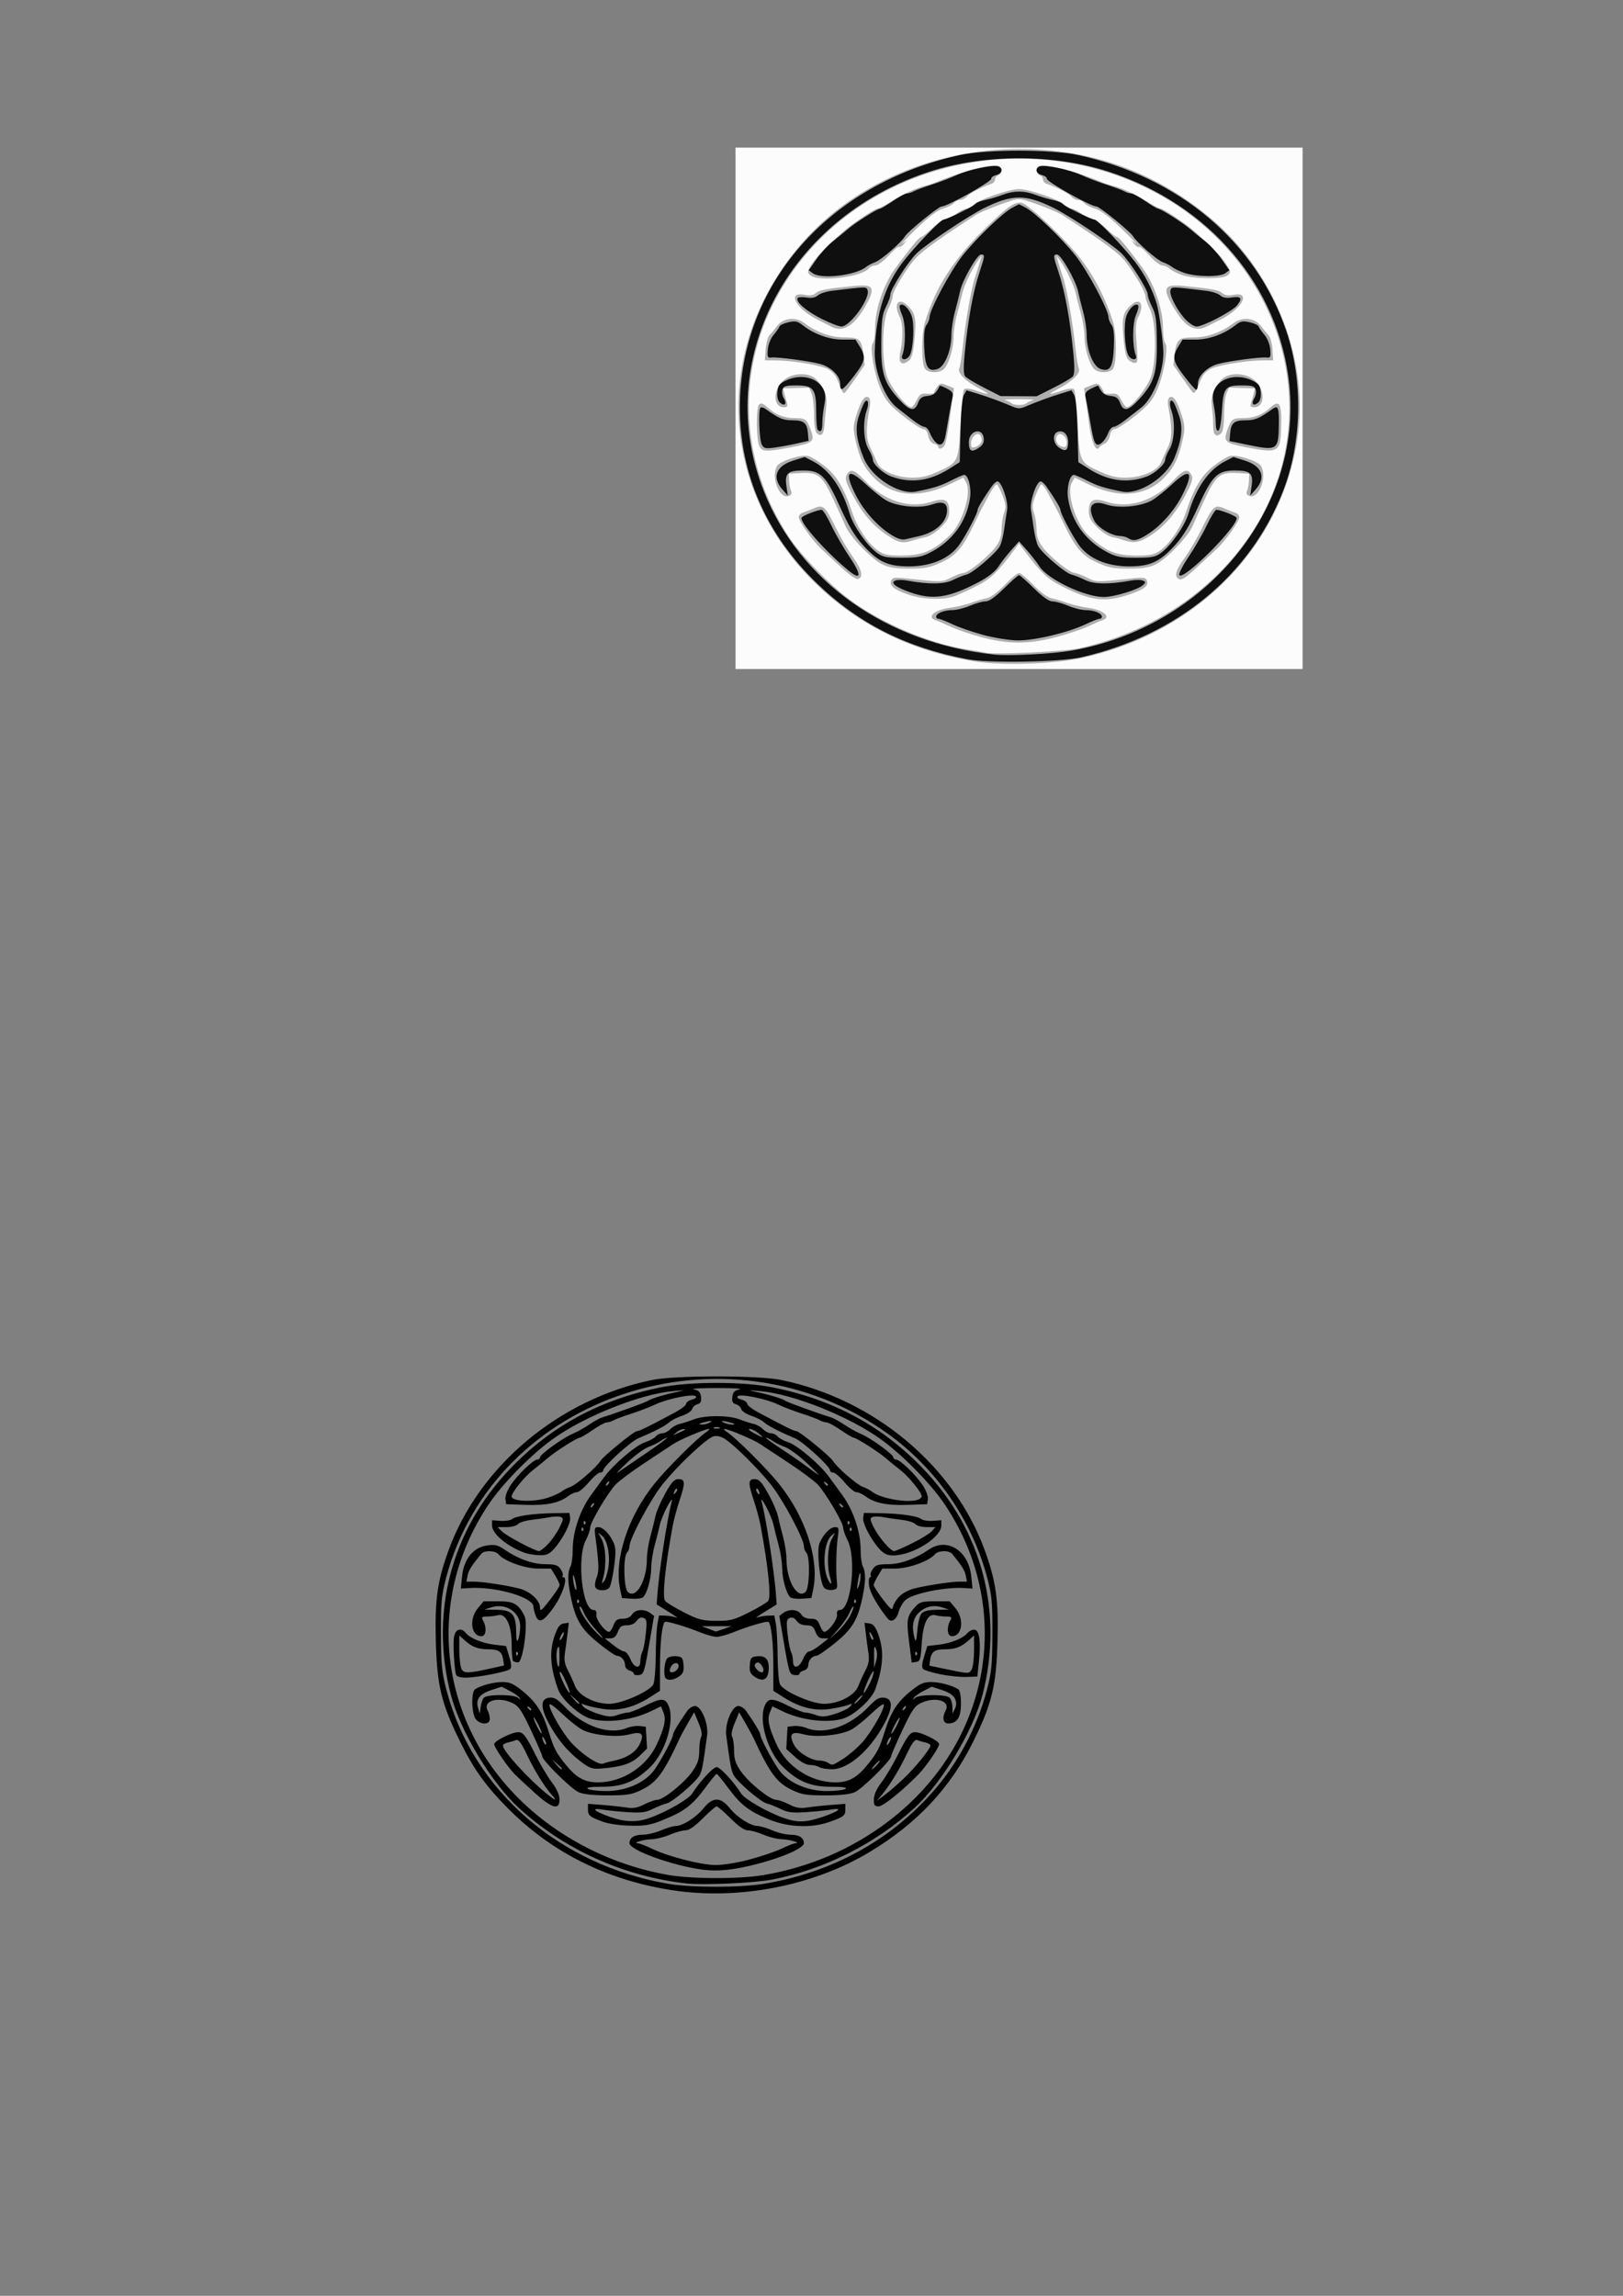 <?xml version="1.0" encoding="UTF-8" standalone="no"?>
<!-- Created with Inkscape (http://www.inkscape.org/) -->

<svg
   xmlns:dc="http://purl.org/dc/elements/1.1/"
   xmlns:cc="http://creativecommons.org/ns#"
   xmlns:rdf="http://www.w3.org/1999/02/22-rdf-syntax-ns#"
   xmlns:svg="http://www.w3.org/2000/svg"
   xmlns="http://www.w3.org/2000/svg"
   xmlns:sodipodi="http://sodipodi.sourceforge.net/DTD/sodipodi-0.dtd"
   xmlns:inkscape="http://www.inkscape.org/namespaces/inkscape"
   width="744.094"
   height="1052.362"
   id="svg2"
   version="1.1"
   inkscape:version="0.48.1 "
   sodipodi:docname="New document 1">
  <rect width="100%" height="100%" fill="#808080" stroke="none"/>
  <defs
     id="defs4" />
  <sodipodi:namedview
     id="base"
     pagecolor="#ffffff"
     bordercolor="#666666"
     borderopacity="1.0"
     inkscape:pageopacity="0.0"
     inkscape:pageshadow="2"
     inkscape:zoom="1.979899"
     inkscape:cx="321.12133"
     inkscape:cy="838.41104"
     inkscape:document-units="px"
     inkscape:current-layer="layer1"
     showgrid="false"
     inkscape:window-width="1280"
     inkscape:window-height="1005"
     inkscape:window-x="1276"
     inkscape:window-y="-4"
     inkscape:window-maximized="1" />
  <g
     inkscape:label="Layer 1"
     inkscape:groupmode="layer"
     id="layer1">
    <path
       style="fill:#000000"
       d="m 308.071,866.422 c -29.861,-4.61 -55.244,-17.302 -75.375,-37.686 -10.118,-10.246 -15.4,-17.62 -21.655,-30.231 -8.654,-17.451 -10.666,-25.703 -11.222,-46.039 -0.521,-19.054 0.678,-27.662 5.827,-41.808 14.078,-38.682 50.637,-69.283 93.298,-78.095 10.582,-2.186 48.671,-2.186 59.253,0 42.661,8.812 79.22,39.413 93.298,78.095 5.148,14.146 6.348,22.754 5.827,41.808 -0.556,20.337 -2.568,28.588 -11.222,46.039 -10.492,21.157 -25.797,37.438 -47.393,50.418 -25.928,15.583 -60.194,22.199 -90.636,17.499 z m 42,-2.9 c 31.004,-5.08 57.755,-19.643 77.676,-42.284 11.363,-12.915 20.052,-29.185 24.545,-45.956 2.302,-8.595 2.628,-11.773 2.691,-26.277 0.062,-14.287 -0.245,-17.707 -2.291,-25.5 -6.977,-26.575 -23.501,-50.514 -45.889,-66.479 -73.924,-52.716 -180.227,-17.792 -202.351,66.479 -2.046,7.793 -2.353,11.213 -2.291,25.5 0.063,14.504 0.389,17.683 2.691,26.277 12.192,45.519 51.714,79.808 101.72,88.251 10.465,1.767 32.682,1.761 43.5,-0.011 z m -35,-0.145 c -28.84,-3.135 -56.328,-15.478 -77.241,-34.685 -12.676,-11.642 -26.901,-35.358 -31.179,-51.983 -9.655,-37.521 0.244,-75.203 27.154,-103.37 18.671,-19.543 41.048,-31.686 68.818,-37.345 13.662,-2.784 38.232,-2.784 51.894,0 27.77,5.659 50.147,17.802 68.818,37.345 26.927,28.183 36.809,65.842 27.141,103.422 -4.264,16.573 -18.506,40.304 -31.165,51.931 -17.904,16.443 -41.319,28.232 -65.288,32.872 -7.957,1.54 -31.42,2.632 -38.952,1.814 z m 35.119,-3.897 c 21.148,-3.632 40.431,-11.939 57.076,-24.587 47.035,-35.742 57.994,-97.252 25.884,-145.271 -6.263,-9.366 -18.974,-22.355 -29.079,-29.716 -14.457,-10.53 -40.327,-20.894 -55.5,-22.234 -5.636,-0.498 -5.902,-0.453 -2,0.337 5.709,1.156 12.194,3.131 13.535,4.12 0.911,0.672 15.557,5.977 20.965,7.593 1.1,0.329 3.81,1.828 6.023,3.332 2.212,1.504 5.673,3.423 7.689,4.266 4.42,1.847 14.788,9.36 14.788,10.716 0,0.533 0.562,0.988 1.25,1.011 1.857,0.063 8.949,6.862 12.128,11.627 1.597,2.394 2.641,5.162 2.452,6.5 l -0.33,2.331 -9,0.309 c -9.46,0.325 -15.246,-0.87 -19.385,-4.004 -1.312,-0.993 -3.129,-1.806 -4.038,-1.806 -0.909,0 -3.346,-2.025 -5.415,-4.5 -2.069,-2.475 -4.414,-4.5 -5.212,-4.5 -0.798,0 -1.45,-0.45 -1.45,-1.001 0,-1.783 -12.396,-13.151 -16,-14.673 -7.391,-3.121 -12.568,-5.797 -14.276,-7.378 -0.977,-0.905 -3.631,-2.257 -5.898,-3.005 -2.267,-0.748 -4.322,-2.125 -4.567,-3.059 -0.244,-0.934 -1.336,-1.932 -2.425,-2.217 -1.495,-0.391 -1.902,-1.21 -1.658,-3.338 0.254,-2.215 0.967,-2.956 3.324,-3.456 1.65,-0.35 -3.075,-0.636 -10.5,-0.636 -7.425,0 -12.15,0.286 -10.5,0.636 2.357,0.5 3.069,1.241 3.324,3.456 0.244,2.128 -0.163,2.947 -1.658,3.338 -1.09,0.285 -2.181,1.282 -2.425,2.217 -0.244,0.934 -2.299,2.311 -4.567,3.059 -2.267,0.748 -4.921,2.101 -5.898,3.005 -1.708,1.582 -6.885,4.257 -14.276,7.378 -3.604,1.522 -16,12.89 -16,14.673 0,0.551 -0.653,1.001 -1.45,1.001 -0.798,0 -3.143,2.025 -5.212,4.5 -2.069,2.475 -4.506,4.5 -5.415,4.5 -0.909,0 -2.727,0.813 -4.038,1.806 -4.139,3.134 -9.924,4.329 -19.385,4.004 l -9,-0.309 -0.33,-2.331 c -0.19,-1.338 0.855,-4.106 2.452,-6.5 3.18,-4.765 10.271,-11.563 12.128,-11.627 0.688,-0.023 1.25,-0.478 1.25,-1.011 0,-1.356 10.368,-8.869 14.788,-10.716 2.017,-0.843 5.477,-2.762 7.689,-4.266 2.212,-1.504 4.923,-3.003 6.023,-3.332 5.408,-1.616 20.054,-6.921 20.965,-7.593 1.341,-0.989 7.826,-2.964 13.535,-4.12 3.902,-0.79 3.636,-0.835 -2,-0.337 -15.173,1.34 -41.043,11.704 -55.5,22.234 -10.106,7.361 -22.817,20.35 -29.079,29.716 -32.11,48.019 -21.15,109.53 25.884,145.271 16.315,12.398 35.689,20.846 56.195,24.505 10.858,1.937 33.074,1.979 44.119,0.082 z m -28.619,-2.528 c -13.659,-1.908 -32.894,-8.909 -32.964,-11.997 -0.058,-2.532 2.125,-3.95 6.082,-3.95 2.044,0 5.817,-0.9 8.383,-2 2.566,-1.1 5.58,-2 6.697,-2 3.208,0 9.45,-3.977 12.815,-8.164 4.22,-5.251 7.757,-5.251 11.976,0 3.365,4.188 9.607,8.164 12.815,8.164 1.117,0 4.131,0.9 6.697,2 2.566,1.1 6.338,2 8.383,2 3.956,0 6.14,1.418 6.082,3.95 -0.049,2.142 -9.508,6.356 -20.964,9.34 -11.344,2.955 -18.576,3.694 -26,2.657 z m 21.754,-4.499 c 5.36,-1.404 12.04,-3.654 14.845,-5 2.805,-1.346 5.73,-2.479 6.5,-2.518 2.848,-0.143 -2.707,-1.791 -6.267,-1.859 -2.017,-0.039 -5.767,-0.97 -8.333,-2.07 -2.566,-1.1 -5.783,-2 -7.148,-2 -1.676,0 -4.27,-1.788 -7.982,-5.5 -3.025,-3.025 -5.891,-5.5 -6.37,-5.5 -0.478,0 -3.345,2.475 -6.37,5.5 -3.712,3.712 -6.307,5.5 -7.982,5.5 -1.365,0 -4.582,0.9 -7.148,2 -2.566,1.1 -6.316,2.032 -8.333,2.07 -3.56,0.068 -9.115,1.716 -6.267,1.859 0.77,0.039 3.695,1.175 6.5,2.525 7.243,3.486 22.089,7.313 28.854,7.439 3.295,0.061 9.919,-0.984 15.5,-2.445 z m -66.754,-17.345 c -6.264,-2.269 -7,-2.873 -7,-5.744 l 0,-2.523 6.75,0.522 c 3.712,0.287 8.6,0.815 10.86,1.174 3.134,0.497 5.084,0.155 8.21,-1.44 2.255,-1.15 4.934,-2.092 5.952,-2.092 2.8,0 12.585,-7.909 16.11,-13.021 2.458,-3.564 3.121,-5.574 3.133,-9.5 0.008,-2.739 0.409,-5.601 0.89,-6.361 0.555,-0.877 0.127,-3.181 -1.173,-6.308 l -2.047,-4.927 -2.794,4.808 c -1.537,2.644 -3.312,5.933 -3.946,7.308 -7.138,15.485 -10.43,19.996 -16.948,23.218 -4.868,2.406 -6.659,2.722 -15.626,2.75 -6.615,0.021 -11.322,-0.467 -13.571,-1.407 -3.37,-1.408 -16.801,-14.653 -16.801,-16.568 0,-0.533 -2.3,-5.865 -5.11,-11.849 -4.333,-9.225 -5.631,-11.128 -8.534,-12.512 -6.567,-3.131 -13.7,-1.013 -11.354,3.371 0.549,1.026 0.998,2.794 0.998,3.931 0,2.669 -4.009,2.818 -6.345,0.237 -2.025,-2.237 -2.328,-12.622 -0.405,-13.854 2.768,-1.774 8.483,-3.288 12.463,-3.302 3.492,-0.013 5.117,0.722 9.5,4.294 6.024,4.91 8.945,9.492 11.761,18.452 2.451,7.799 3.408,9.647 7.816,15.099 4.905,6.067 8.669,8.131 14.835,8.136 11.147,0.008 22.275,-7.201 26.961,-17.467 3.584,-7.852 4.314,-11.456 2.979,-14.701 l -1.1,-2.672 -4.814,2.32 c -8.429,4.062 -20.069,5.492 -27.402,3.365 -5.218,-1.513 -13.232,-8.737 -14.94,-13.466 -3.65,-10.105 -4.106,-17.622 -1.511,-24.876 1.358,-3.796 2.345,-5.08 4.098,-5.333 l 2.309,-0.333 -0.563,4.833 c -0.31,2.658 -0.85,6.717 -1.201,9.02 -0.482,3.165 -0.149,5.118 1.363,8 1.1,2.097 2.56,5.3 3.244,7.119 1.645,4.376 8.96,8.194 15.699,8.194 5.638,0 18.448,-5.624 20.18,-8.859 0.591,-1.105 1.101,-6.877 1.133,-12.825 0.032,-5.949 0.382,-12.616 0.778,-14.816 l 0.721,-4 2.972,0.084 c 1.635,0.046 3.872,0.438 4.972,0.872 1.1,0.434 -0.475,-0.739 -3.5,-2.606 l -5.5,-3.395 0.235,-3.477 c 0.733,-10.83 4.458,-35.204 6.72,-43.977 0.355,-1.375 -0.577,-0.25 -2.07,2.5 -1.493,2.75 -3.047,6.575 -3.454,8.5 -0.406,1.925 -1.457,6.109 -2.335,9.299 -0.878,3.189 -1.603,7.914 -1.612,10.5 -0.015,4.832 -1.853,11.469 -3.681,13.297 -0.568,0.568 -2.988,0.891 -5.378,0.718 l -4.346,-0.314 -0.843,-4 c -2.867,-13.6 3.547,-33.287 15.787,-48.454 5.649,-7 19.372,-20.696 23.449,-23.404 1.36,-0.903 2,-1.642 1.422,-1.642 -1.685,0 -13.378,4.945 -16.259,6.875 -1.45,0.972 -7.361,4.878 -13.136,8.682 -5.775,3.803 -11.774,8.271 -13.331,9.929 -3.69,3.928 -11.669,17.456 -11.669,19.783 0,0.996 -0.9,3.575 -2,5.731 -4.234,8.3 -1.617,32 3.534,32 1.079,0 1.5,0.712 1.286,2.172 -0.31,2.108 3.974,7.828 5.862,7.828 0.484,0 1.389,-1.35 2.012,-3 0.92,-2.438 1.709,-3 4.211,-3 1.995,0 3.518,-0.704 4.327,-2 1.445,-2.313 5.512,-2.639 8.222,-0.658 l 1.836,1.342 -1.606,9.408 c -2.919,17.102 -3.004,17.378 -5.447,17.727 -1.23,0.176 -2.237,-0.109 -2.237,-0.633 0,-0.524 -0.9,-1.188 -2,-1.476 -1.112,-0.291 -2,-1.364 -2,-2.417 0,-2.192 -1.816,-4.294 -3.71,-4.294 -0.72,0 -4.581,-2.652 -8.579,-5.894 -7.979,-6.469 -10.503,-10.764 -12.695,-21.606 -1.39,-6.876 -1.388,-10.937 0.008,-13.546 0.537,-1.003 0.976,-4.408 0.976,-7.568 0,-8.239 3.301,-18.07 8.427,-25.1 1.69,-2.317 4.388,-6.019 5.996,-8.226 4.25,-5.833 14.496,-14.552 18.746,-15.953 2.019,-0.665 4.211,-1.862 4.872,-2.659 0.661,-0.797 2.03,-1.449 3.041,-1.449 1.011,0 2.644,-0.838 3.628,-1.863 0.984,-1.025 2.914,-2.113 4.289,-2.419 1.375,-0.305 4.3,-1.247 6.5,-2.093 5.136,-1.974 15.864,-1.974 21,0 2.2,0.846 5.125,1.787 6.5,2.093 1.375,0.305 3.305,1.394 4.289,2.419 0.984,1.025 2.616,1.863 3.628,1.863 1.011,0 2.38,0.652 3.041,1.449 0.661,0.797 2.854,1.993 4.872,2.659 4.25,1.401 14.496,10.121 18.746,15.953 1.608,2.207 4.306,5.908 5.996,8.226 5.126,7.03 8.427,16.861 8.427,25.1 0,3.16 0.439,6.565 0.976,7.568 1.396,2.608 1.398,6.669 0.008,13.546 -2.192,10.842 -4.716,15.137 -12.695,21.606 -3.998,3.242 -7.859,5.894 -8.579,5.894 -1.894,0 -3.71,2.102 -3.71,4.294 0,1.053 -0.888,2.126 -2,2.417 -1.1,0.288 -2,0.952 -2,1.476 0,0.524 -1.006,0.809 -2.237,0.633 -2.443,-0.349 -2.528,-0.626 -5.447,-17.727 l -1.606,-9.408 1.836,-1.342 c 2.709,-1.981 6.777,-1.656 8.222,0.658 0.81,1.296 2.332,2 4.327,2 2.502,0 3.29,0.562 4.211,3 0.623,1.65 1.528,3 2.012,3 1.889,0 6.173,-5.72 5.862,-7.828 -0.215,-1.46 0.207,-2.172 1.286,-2.172 5.151,0 7.768,-23.7 3.534,-32 -1.1,-2.156 -2,-4.735 -2,-5.731 0,-2.327 -7.98,-15.855 -11.669,-19.783 -1.557,-1.658 -7.556,-6.126 -13.331,-9.929 -5.775,-3.803 -11.686,-7.71 -13.136,-8.682 -2.881,-1.931 -14.574,-6.875 -16.259,-6.875 -0.578,0 0.062,0.739 1.422,1.642 4.078,2.708 17.8,16.403 23.449,23.404 12.24,15.167 18.654,34.854 15.787,48.454 l -0.843,4 -4.346,0.314 c -2.39,0.173 -4.811,-0.15 -5.378,-0.718 -1.828,-1.828 -3.666,-8.466 -3.681,-13.297 -0.008,-2.586 -0.734,-7.311 -1.612,-10.5 -0.878,-3.189 -1.929,-7.374 -2.335,-9.299 -0.406,-1.925 -1.96,-5.75 -3.454,-8.5 -1.493,-2.75 -2.425,-3.875 -2.07,-2.5 2.262,8.773 5.987,33.147 6.72,43.977 l 0.235,3.477 -5.5,3.395 c -3.025,1.867 -4.6,3.04 -3.5,2.606 1.1,-0.434 3.337,-0.826 4.972,-0.872 l 2.972,-0.084 0.721,4 c 0.396,2.2 0.746,8.867 0.778,14.816 0.032,5.949 0.542,11.72 1.133,12.825 1.731,3.235 14.542,8.859 20.18,8.859 6.739,0 14.053,-3.818 15.699,-8.194 0.684,-1.819 2.143,-5.022 3.244,-7.119 1.512,-2.882 1.845,-4.835 1.363,-8 -0.351,-2.303 -0.891,-6.362 -1.201,-9.02 l -0.563,-4.833 2.309,0.333 c 1.753,0.253 2.74,1.537 4.098,5.333 2.595,7.253 2.139,14.77 -1.511,24.876 -1.708,4.729 -9.722,11.953 -14.94,13.466 -7.333,2.127 -18.973,0.698 -27.402,-3.365 l -4.814,-2.32 -1.1,2.672 c -1.336,3.245 -0.606,6.849 2.979,14.701 4.686,10.266 15.814,17.475 26.961,17.467 6.166,-0.005 9.93,-2.069 14.835,-8.136 4.408,-5.452 5.364,-7.3 7.816,-15.099 2.817,-8.961 5.737,-13.543 11.761,-18.452 4.383,-3.572 6.008,-4.307 9.5,-4.294 3.979,0.014 9.694,1.528 12.463,3.302 0.764,0.489 1.25,3.052 1.25,6.587 0,6.317 -1.781,9.096 -5.829,9.096 -2.397,0 -2.929,-2.716 -1.173,-5.996 2.346,-4.384 -4.787,-6.502 -11.354,-3.371 -2.903,1.384 -4.201,3.287 -8.534,12.512 -2.811,5.984 -5.11,11.316 -5.11,11.849 0,1.915 -13.432,15.16 -16.801,16.568 -2.249,0.94 -6.956,1.427 -13.571,1.407 -8.967,-0.028 -10.758,-0.344 -15.626,-2.75 -6.517,-3.222 -9.81,-7.733 -16.948,-23.218 -0.634,-1.375 -2.409,-4.664 -3.946,-7.308 l -2.794,-4.808 -2.047,4.927 c -1.299,3.127 -1.728,5.431 -1.173,6.308 0.481,0.76 0.882,3.622 0.89,6.361 0.012,3.926 0.675,5.936 3.133,9.5 3.525,5.112 13.31,13.021 16.11,13.021 1.019,0 3.697,0.941 5.952,2.092 3.126,1.595 5.077,1.937 8.21,1.44 2.261,-0.358 7.148,-0.887 10.86,-1.174 l 6.75,-0.522 0,2.523 c 0,2.918 -0.716,3.475 -7.5,5.836 -8.236,2.866 -18.776,2.403 -27.539,-1.211 -9.328,-3.847 -12.907,-6.619 -18.745,-14.52 -2.594,-3.51 -4.941,-6.382 -5.216,-6.382 -0.275,0 -2.622,2.872 -5.216,6.382 -5.838,7.901 -9.417,10.673 -18.745,14.52 -6.244,2.575 -8.502,2.997 -15.427,2.883 -4.656,-0.077 -10.03,-0.828 -12.612,-1.764 z m 21,-1.696 c 7.691,-2.674 18.101,-8.626 19.809,-11.327 3.469,-5.483 9.58,-12.08 11.191,-12.08 1.61,0 7.722,6.597 11.191,12.08 1.709,2.7 12.119,8.653 19.809,11.327 6.035,2.098 9.876,1.991 17.282,-0.485 7.645,-2.556 9.947,-4.437 4.218,-3.448 -2.2,0.38 -7.441,0.912 -11.647,1.182 -6.236,0.4 -8.358,0.134 -11.5,-1.44 -2.119,-1.062 -4.979,-2.2 -6.355,-2.53 -2.819,-0.675 -13.395,-9.728 -15.22,-13.028 -1.074,-1.942 -1.545,-4.464 -3.392,-18.157 -0.715,-5.301 2.644,-13.5 5.531,-13.5 1.094,0 2.7,1.012 3.569,2.25 3.826,5.447 6.513,9.914 6.513,10.828 0,1.516 4.913,10.902 8.267,15.795 4.22,6.155 13.056,10.133 22.461,10.112 3.725,-0.008 7.447,-0.452 8.272,-0.985 1.037,-0.67 -1.001,-0.974 -6.601,-0.985 -9.241,-0.018 -14.871,-2.305 -21.771,-8.845 -7.053,-6.685 -11.512,-21.207 -8.64,-28.14 1.591,-3.84 3.456,-3.846 11.013,-0.031 3.269,1.65 6.711,3 7.65,3 0.939,0 3.159,0.525 4.934,1.167 2.639,0.954 4.234,0.85 8.76,-0.574 3.043,-0.957 6.124,-2.467 6.845,-3.354 1.147,-1.411 1.061,-1.508 -0.689,-0.773 -1.1,0.462 -4.716,1.281 -8.036,1.821 -7.249,1.178 -14.315,-0.522 -21.714,-5.224 l -4.75,-3.018 -0.024,-11.772 c -0.021,-10.25 -0.938,-18.567 -2.185,-19.814 -0.561,-0.561 -9.439,2.03 -15.791,4.609 -3.025,1.228 -6.625,2.233 -8,2.233 -1.375,0 -4.975,-1.005 -8,-2.233 -6.352,-2.579 -15.23,-5.17 -15.791,-4.609 -1.247,1.247 -2.164,9.565 -2.185,19.814 l -0.024,11.772 -4.75,3.018 c -7.399,4.702 -14.465,6.401 -21.714,5.224 -3.32,-0.539 -6.936,-1.359 -8.036,-1.821 -1.749,-0.735 -1.836,-0.638 -0.689,0.773 0.721,0.887 3.801,2.397 6.845,3.354 4.526,1.423 6.121,1.528 8.76,0.574 1.774,-0.642 3.995,-1.167 4.934,-1.167 0.939,0 4.382,-1.35 7.65,-3 7.557,-3.815 9.422,-3.81 11.013,0.031 2.872,6.933 -1.587,21.454 -8.64,28.14 -6.9,6.54 -12.53,8.827 -21.771,8.845 -5.6,0.011 -7.638,0.315 -6.601,0.985 0.825,0.533 4.547,0.976 8.272,0.985 9.405,0.021 18.241,-3.957 22.461,-10.112 3.355,-4.893 8.267,-14.279 8.267,-15.795 0,-0.914 2.687,-5.381 6.513,-10.828 0.869,-1.238 2.475,-2.25 3.569,-2.25 2.887,0 6.246,8.199 5.531,13.5 -1.847,13.693 -2.318,16.215 -3.392,18.157 -1.825,3.3 -12.401,12.354 -15.22,13.028 -1.376,0.329 -4.236,1.468 -6.355,2.53 -3.142,1.575 -5.265,1.84 -11.5,1.44 -4.206,-0.27 -9.447,-0.802 -11.647,-1.182 -5.462,-0.944 -3.588,0.839 3.5,3.329 6.907,2.426 12.245,2.605 18,0.604 z m 7.667,-64.073 c -1.244,-1.244 -0.675,-8.082 0.773,-9.283 0.792,-0.657 2.704,-1.05 4.25,-0.872 2.441,0.28 2.851,0.803 3.115,3.977 0.24,2.876 -0.181,3.995 -1.973,5.25 -2.379,1.666 -5.029,2.065 -6.166,0.928 z m 5.712,-4.879 c 0.842,-2.193 -1.54,-2.956 -2.999,-0.96 -0.724,0.99 -1.091,2.164 -0.816,2.609 0.689,1.115 3.165,0.044 3.815,-1.649 z m 34.816,3.98 c -1.819,-1.282 -2.24,-2.395 -2,-5.28 0.273,-3.273 0.627,-3.686 3.39,-3.956 3.988,-0.389 5.628,1.643 5.229,6.481 -0.364,4.426 -2.807,5.442 -6.619,2.754 z m 3.772,-4.495 c -1.116,-2.085 -2.503,-2.499 -3.418,-1.02 -0.741,1.199 2.334,4.271 3.533,3.529 0.551,-0.341 0.505,-1.35 -0.116,-2.509 z m -91.968,46.716 c 0,-0.19 -1.012,-1.202 -2.25,-2.25 l -2.25,-1.905 1.905,2.25 c 1.79,2.114 2.595,2.705 2.595,1.905 z m 144.5,-1.655 c 0.995,-1.1 1.585,-2 1.31,-2 -0.275,0 -1.314,0.9 -2.31,2 -0.995,1.1 -1.585,2 -1.31,2 0.275,0 1.314,-0.9 2.31,-2 z m -152.378,-11.675 c -1.179,-2.027 -1.464,-1.378 -0.499,1.136 0.343,0.894 0.834,1.414 1.092,1.157 0.257,-0.257 -0.009,-1.289 -0.593,-2.293 z m 158.847,-0.825 c 0,-0.55 -0.436,-0.325 -0.969,0.5 -0.533,0.825 -0.969,1.95 -0.969,2.5 0,0.55 0.436,0.325 0.969,-0.5 0.533,-0.825 0.969,-1.95 0.969,-2.5 z M 246.688,790.349 c -1.115,-2.114 -2.048,-3.522 -2.072,-3.128 -0.071,1.15 3.275,7.798 3.707,7.366 0.216,-0.216 -0.52,-2.123 -1.635,-4.237 z m 165.8,-2.844 c 0,-0.55 -0.862,0.575 -1.916,2.5 -1.054,1.925 -1.916,3.95 -1.916,4.5 0,0.55 0.862,-0.575 1.916,-2.5 1.054,-1.925 1.916,-3.95 1.916,-4.5 z m -190.705,-9.25 c 0.639,-0.772 3.588,-1.25 7.712,-1.25 3.957,0 7.226,0.509 8.024,1.25 1.079,1.001 1.204,0.998 0.632,-0.014 -0.393,-0.695 -2.4,-2.124 -4.459,-3.175 l -3.745,-1.91 -4.722,1.554 c -5.355,1.763 -7.189,4.233 -6.044,8.138 l 0.779,2.657 0.394,-3 c 0.217,-1.65 0.86,-3.562 1.428,-4.25 z m 216.034,0.389 c -0.694,-1.522 -2.742,-2.895 -5.844,-3.916 l -4.776,-1.572 -3.745,1.91 c -2.06,1.051 -4.066,2.479 -4.459,3.175 -0.572,1.013 -0.446,1.015 0.632,0.014 1.75,-1.624 14.133,-1.663 15.747,-0.05 0.66,0.66 1.23,2.572 1.268,4.25 l 0.068,3.05 1.089,-2.259 c 0.776,-1.609 0.782,-2.933 0.021,-4.602 z m -194.245,4.92 c 0,-0.243 -0.52,-0.762 -1.155,-1.155 -0.715,-0.442 -0.883,-0.274 -0.441,0.441 0.712,1.153 1.595,1.548 1.595,0.714 z m 171.5,-0.559 c 0.34,-0.55 0.393,-1 0.118,-1 -0.275,0 -0.778,0.45 -1.118,1 -0.34,0.55 -0.393,1 -0.118,1 0.275,0 0.778,-0.45 1.118,-1 z m -149.5,-2.345 c 0,-0.19 -1.012,-1.202 -2.25,-2.25 l -2.25,-1.905 1.905,2.25 c 1.79,2.114 2.595,2.705 2.595,1.905 z m 128.5,-1.655 c 0.995,-1.1 1.585,-2 1.31,-2 -0.275,0 -1.314,0.9 -2.31,2 -0.995,1.1 -1.585,2 -1.31,2 0.275,0 1.314,-0.9 2.31,-2 z m -133.932,-6.491 c -2.058,-4.926 -3.502,-7.259 -3.538,-5.72 -0.035,1.467 3.751,9.21 4.503,9.21 0.271,0 -0.163,-1.571 -0.965,-3.491 z m 138.411,-0.47 c 2.057,-4.033 2.845,-8.061 0.935,-4.78 -1.659,2.849 -3.983,8.741 -3.448,8.741 0.271,0 1.402,-1.782 2.513,-3.96 z M 256.508,758.755 c -0.051,-4.181 -0.249,-4.789 -0.972,-2.987 -0.807,2.009 -0.308,8.237 0.661,8.237 0.206,0 0.346,-2.362 0.312,-5.25 z m 37.063,2.684 c 0,-1.411 0.404,-3.324 0.897,-4.25 0.493,-0.926 1.214,-4.656 1.601,-8.289 0.613,-5.749 0.478,-6.691 -1.037,-7.272 -1.149,-0.441 -2.223,0.019 -3.158,1.354 -0.892,1.273 -2.539,2.022 -4.447,2.022 -2.449,0 -3.248,0.576 -4.163,3 -0.828,2.194 -1.782,3 -3.551,3 l -2.418,0 3.775,3 c 2.076,1.65 4.382,3 5.124,3 0.742,0 2.007,1.575 2.811,3.5 1.736,4.154 4.564,4.733 4.564,0.934 z m 74.564,-0.934 c 0.804,-1.925 2.069,-3.5 2.811,-3.5 0.742,0 3.048,-1.35 5.124,-3 l 3.775,-3 -2.418,0 c -1.769,0 -2.722,-0.806 -3.551,-3 -0.915,-2.424 -1.714,-3 -4.163,-3 -1.908,0 -3.555,-0.749 -4.447,-2.022 -0.935,-1.335 -2.008,-1.795 -3.158,-1.354 -1.516,0.582 -1.65,1.523 -1.037,7.272 0.387,3.632 1.108,7.362 1.601,8.289 0.493,0.926 0.897,2.839 0.897,4.25 0,3.799 2.829,3.22 4.564,-0.934 z m 33.502,-4.653 c -0.755,-1.883 -0.935,-1.261 -0.913,3.153 l 0.027,5.5 0.913,-3.153 c 0.559,-1.93 0.549,-4.064 -0.027,-5.5 z M 258.541,748.505 c 0,-0.55 -0.436,-0.325 -0.969,0.5 -0.533,0.825 -0.969,1.95 -0.969,2.5 0,0.55 0.436,0.325 0.969,-0.5 0.533,-0.825 0.969,-1.95 0.969,-2.5 z m 141.153,0.825 c -1.179,-2.027 -1.464,-1.378 -0.499,1.136 0.343,0.894 0.834,1.414 1.092,1.157 0.257,-0.257 -0.009,-1.289 -0.593,-2.293 z m -126.776,-2.575 c -2.15,-2.337 -4.517,-5.727 -5.262,-7.532 -0.745,-1.805 -1.551,-3.084 -1.793,-2.843 -0.836,0.836 2.945,7.142 6.521,10.875 4.931,5.147 5.358,4.747 0.533,-0.5 z m 116.811,-6.097 c 1.09,-2.116 1.786,-4.043 1.547,-4.282 -0.239,-0.239 -1.044,1.042 -1.789,2.847 -0.745,1.805 -3.152,5.307 -5.35,7.782 l -3.996,4.5 3.803,-3.5 c 2.091,-1.925 4.695,-5.231 5.785,-7.347 z m -57.986,6.038 3.672,-1.279 -6.902,0 -6.902,0 3.23,1.175 c 1.777,0.646 3.23,1.222 3.23,1.279 0,0.057 1.652,-0.471 3.672,-1.175 z m 11.656,-7.604 c 4.281,-2.152 8.237,-4.515 8.791,-5.25 1.411,-1.871 0.083,-15.106 -3.445,-34.337 -0.505,-2.75 -1.875,-7.871 -3.046,-11.38 -2.817,-8.444 -2.763,-10.12 0.323,-10.12 1.982,0 3.16,1.268 6.158,6.628 2.039,3.645 4.042,8.258 4.452,10.25 0.41,1.992 1.464,6.231 2.342,9.421 0.878,3.189 1.597,7.83 1.597,10.312 0,9.994 5.096,18.722 8.78,15.038 1.853,-1.853 2.12,-16.149 0.334,-17.935 -0.613,-0.613 -1.114,-1.921 -1.114,-2.908 0,-3.433 -9.659,-21.485 -15.181,-28.373 -5.954,-7.426 -16.577,-17.952 -21.062,-20.87 -1.706,-1.11 -3.648,-1.557 -5.139,-1.183 -3.17,0.796 -16.489,13.311 -23.449,22.034 -5.523,6.922 -15.169,24.976 -15.169,28.391 0,0.987 -0.501,2.295 -1.114,2.908 -1.786,1.786 -1.519,16.081 0.334,17.935 3.684,3.684 8.78,-5.044 8.78,-15.038 0,-2.482 0.718,-7.123 1.597,-10.312 0.878,-3.189 1.932,-7.429 2.342,-9.421 0.41,-1.992 2.414,-6.605 4.452,-10.25 2.997,-5.36 4.176,-6.628 6.158,-6.628 3.086,0 3.14,1.675 0.323,10.12 -1.171,3.509 -2.541,8.63 -3.046,11.38 -3.527,19.222 -4.856,32.465 -3.447,34.335 0.554,0.734 4.407,3.074 8.563,5.2 6.67,3.412 8.41,3.871 14.829,3.915 6.517,0.045 8.081,-0.357 15.056,-3.864 z m -78.161,-5.753 c -0.367,-0.367 -0.667,-0.067 -0.667,0.667 0,0.733 0.3,1.033 0.667,0.667 0.367,-0.367 0.367,-0.967 0,-1.333 z m 127,0 c -0.367,-0.367 -0.667,-0.067 -0.667,0.667 0,0.733 0.3,1.033 0.667,0.667 0.367,-0.367 0.367,-0.967 0,-1.333 z m -128.55,-8.932 c -0.503,-2.146 -0.954,-3.001 -1.002,-1.901 -0.103,2.378 0.975,6.744 1.529,6.191 0.214,-0.214 -0.023,-2.144 -0.527,-4.29 z m 130.814,-1.318 c 0.102,-3.494 -0.566,-2.226 -1.273,2.417 -0.424,2.788 -0.334,3.394 0.297,2 0.498,-1.1 0.938,-3.087 0.976,-4.417 z m -127.263,-22.75 c -0.367,-0.367 -0.667,-0.067 -0.667,0.667 0,0.733 0.3,1.033 0.667,0.667 0.367,-0.367 0.367,-0.967 0,-1.333 z m 123,0 c -0.367,-0.367 -0.667,-0.067 -0.667,0.667 0,0.733 0.3,1.033 0.667,0.667 0.367,-0.367 0.367,-0.967 0,-1.333 z m -122,-3 c -0.367,-0.367 -0.667,-0.067 -0.667,0.667 0,0.733 0.3,1.033 0.667,0.667 0.367,-0.367 0.367,-0.967 0,-1.333 z m 121,0 c -0.367,-0.367 -0.667,-0.067 -0.667,0.667 0,0.733 0.3,1.033 0.667,0.667 0.367,-0.367 0.367,-0.967 0,-1.333 z m -117.167,-7.333 c 0.34,-0.55 0.393,-1 0.118,-1 -0.275,0 -0.778,0.45 -1.118,1 -0.34,0.55 -0.393,1 -0.118,1 0.275,0 0.778,-0.45 1.118,-1 z m 114.5,0.559 c 0,-0.243 -0.52,-0.762 -1.155,-1.155 -0.715,-0.442 -0.883,-0.274 -0.441,0.441 0.712,1.153 1.595,1.548 1.595,0.714 z m -76.193,-8.085 c -0.308,-0.308 -0.867,0.247 -1.243,1.233 -0.543,1.425 -0.428,1.54 0.56,0.56 0.683,-0.678 0.991,-1.485 0.683,-1.793 z m 37.538,0.983 c -0.326,-0.849 -0.807,-1.329 -1.069,-1.067 -0.262,0.262 -0.18,0.957 0.183,1.543 0.986,1.595 1.562,1.286 0.886,-0.477 z m -68.845,-3.457 c 0.34,-0.55 0.393,-1 0.118,-1 -0.275,0 -0.778,0.45 -1.118,1 -0.34,0.55 -0.393,1 -0.118,1 0.275,0 0.778,-0.45 1.118,-1 z m 100.5,0.559 c 0,-0.243 -0.52,-0.762 -1.155,-1.155 -0.715,-0.442 -0.883,-0.274 -0.441,0.441 0.712,1.153 1.595,1.548 1.595,0.714 z m -83.559,-14.309 c 5.866,-3.987 10.292,-7.25 9.835,-7.25 -0.457,0 -1.826,0.697 -3.041,1.548 -1.216,0.851 -3.731,2.089 -5.59,2.75 -1.859,0.661 -6.252,3.898 -9.762,7.192 -3.51,3.295 -5.42,5.32 -4.244,4.5 1.176,-0.82 6.937,-4.753 12.803,-8.74 z m 73.483,4 c -3.404,-3.163 -7.71,-6.291 -9.569,-6.952 -1.859,-0.661 -4.374,-1.899 -5.59,-2.75 -1.216,-0.851 -2.618,-1.548 -3.116,-1.548 -0.498,0 2.631,2.309 6.954,5.131 4.323,2.822 9.845,6.647 12.272,8.5 2.427,1.853 4.598,3.369 4.826,3.369 0.227,0 -2.372,-2.587 -5.776,-5.75 z M 312.625,656.109 c 1.546,-0.618 1.843,-1 0.807,-1.04 -0.902,-0.035 -2.498,0.724 -3.547,1.687 -1.049,0.963 -1.412,1.431 -0.807,1.04 0.606,-0.39 2.202,-1.149 3.547,-1.687 z m 35.085,0.863 c -1.298,-1.082 -3.098,-1.966 -4,-1.965 -0.902,8.6e-4 -0.064,0.846 1.861,1.877 4.577,2.453 5,2.471 2.139,0.088 z m -17.889,-2.629 c -0.688,-0.277 -1.812,-0.277 -2.5,0 -0.688,0.277 -0.125,0.504 1.25,0.504 1.375,0 1.938,-0.227 1.25,-0.504 z m -4.25,-2.383 c 1.095,-0.741 0.691,-0.834 -1.5,-0.344 -3.677,0.822 -4.475,1.395 -1.917,1.374 1.054,-0.008 2.592,-0.472 3.417,-1.03 z m 10.917,0.686 c -0.229,-0.198 -1.767,-0.661 -3.417,-1.03 -2.191,-0.49 -2.595,-0.397 -1.5,0.344 1.35,0.914 5.92,1.552 4.917,0.686 z m -91.396,169.109 c -3.801,-3.438 -7.836,-7.186 -8.966,-8.329 -3.38,-3.421 -9.554,-12.419 -9.554,-13.925 0,-1.483 8.035,-5.496 11.005,-5.496 2.332,0 3.513,1.562 8.118,10.741 2.142,4.268 5.435,9.784 7.319,12.259 2.197,2.887 3.449,5.665 3.492,7.75 0.106,5.207 -3.339,4.301 -11.413,-3 z m 7.874,1 c -3.59,-4.134 -7.94,-11.181 -11.427,-18.514 -2.579,-5.423 -3.836,-7.101 -4.961,-6.621 -0.829,0.353 -2.519,0.862 -3.757,1.13 -1.238,0.268 -2.25,0.882 -2.25,1.363 0,2.563 11.803,15.498 20.5,22.466 3.764,3.016 4.413,3.076 1.895,0.176 z m 147.672,2 c 0.043,-2.085 1.294,-4.863 3.492,-7.75 1.884,-2.475 5.177,-7.992 7.319,-12.259 4.606,-9.178 5.787,-10.741 8.118,-10.741 2.969,0 11.005,4.013 11.005,5.496 0,1.506 -6.174,10.503 -9.554,13.925 -7.662,7.755 -16.164,14.579 -18.162,14.579 -1.924,0 -2.273,-0.513 -2.218,-3.25 z m 13.579,-9.405 c 5.301,-4.99 12.354,-13.689 12.354,-15.237 0,-0.481 -1.012,-1.094 -2.25,-1.363 -1.238,-0.268 -2.928,-0.777 -3.757,-1.13 -1.125,-0.479 -2.382,1.198 -4.961,6.621 -3.423,7.197 -7.587,13.976 -11.503,18.726 l -2.03,2.462 3.5,-2.617 c 1.925,-1.44 5.816,-4.797 8.646,-7.462 z m -147.712,-7.699 c -6.02,-4.481 -10.982,-10.382 -14.884,-17.704 -3.936,-7.384 -3.855,-11.292 0.244,-11.763 2.219,-0.255 3.659,0.593 7,4.119 8.545,9.02 20.475,13.111 28.516,9.78 1.636,-0.678 4.261,-1.085 5.833,-0.906 l 2.857,0.327 0.294,5.011 0.294,5.011 -3.465,3.359 c -3.6,3.489 -8.051,4.982 -17.123,5.744 -4.455,0.374 -5.498,0.049 -9.566,-2.979 z m 15.066,-0.602 c 5.713,-1.152 9.968,-3.909 11.728,-7.599 2.257,-4.733 0.929,-5.968 -4.771,-4.433 -5.756,1.55 -17.178,0.355 -21.845,-2.286 -1.986,-1.124 -5.963,-4.308 -8.837,-7.076 -2.874,-2.768 -5.491,-4.767 -5.815,-4.442 -1.063,1.063 5.559,12.857 9.847,17.538 5.159,5.633 12.599,10.526 14.67,9.649 0.838,-0.355 3.098,-0.963 5.023,-1.351 z m 94,2.957 c -0.825,-0.533 -2.736,-0.976 -4.247,-0.985 -1.743,-0.01 -4.227,-1.353 -6.797,-3.674 l -4.05,-3.659 0.297,-5.091 0.297,-5.091 2.857,-0.327 c 1.572,-0.18 4.196,0.228 5.833,0.906 8.041,3.331 19.971,-0.761 28.516,-9.78 3.341,-3.527 4.781,-4.374 7,-4.119 4.115,0.472 4.179,4.379 0.196,11.853 -6.544,12.279 -16.545,20.979 -24.082,20.953 -2.376,-0.008 -4.995,-0.452 -5.82,-0.985 z m 11.054,-3.838 c 2.445,-1.561 6.333,-4.898 8.639,-7.416 4.288,-4.682 10.91,-16.476 9.848,-17.538 -0.325,-0.325 -2.942,1.674 -5.815,4.442 -2.874,2.768 -6.85,5.952 -8.837,7.076 -4.667,2.641 -16.089,3.836 -21.845,2.286 -5.702,-1.535 -7.028,-0.3 -4.767,4.441 1.756,3.682 7.837,7.536 11.934,7.563 1.259,0.008 2.965,0.452 3.79,0.985 2.076,1.342 2.072,1.343 7.054,-1.838 z M 209.122,767.755 c -0.896,-2.896 -1.521,-14.645 -0.935,-17.575 0.712,-3.558 3.243,-4.256 5.513,-1.52 1.988,2.398 7.631,4.634 13.327,5.282 l 4.954,0.563 1.477,4.769 c 0.978,3.159 1.142,5.104 0.483,5.762 -1.256,1.256 -15.261,3.969 -20.488,3.969 -2.282,0 -4.106,-0.527 -4.33,-1.25 z m 16.95,-3.2 5,-1.119 -0.348,-2.466 c -0.545,-3.869 -2.056,-4.966 -6.841,-4.966 -4.776,0 -7.507,-1.061 -11.062,-4.299 l -2.25,-2.049 0,6.74 c 0,3.707 0.467,7.613 1.038,8.68 1.115,2.084 3.148,2.01 14.462,-0.521 z m 205.082,2.91 c -3.805,-0.768 -7.374,-1.852 -7.931,-2.409 -0.685,-0.685 -0.534,-2.561 0.464,-5.782 l 1.477,-4.769 4.954,-0.563 c 5.695,-0.648 11.338,-2.884 13.327,-5.282 0.755,-0.91 2.178,-1.655 3.162,-1.655 2.375,0 3.184,5.312 2.209,14.5 l -0.743,7 -5,0.178 c -2.75,0.098 -8.113,-0.45 -11.918,-1.218 z m 14.383,-2.394 c 0.569,-1.064 1.035,-4.967 1.035,-8.674 l 0,-6.74 -2.25,2.049 c -3.555,3.238 -6.285,4.299 -11.062,4.299 -4.796,0 -6.298,1.098 -6.841,5 l -0.348,2.5 8,1.666 c 10.373,2.16 10.255,2.161 11.465,-0.1 z M 235.238,761.338 c -0.367,-0.367 -0.668,-3.854 -0.67,-7.75 -0.005,-8.664 -2.636,-14.182 -6.295,-13.201 -1.211,0.325 -3.455,0.596 -4.987,0.604 -2.442,0.012 -2.658,0.252 -1.75,1.948 1.712,3.2 1.294,7.066 -0.765,7.066 -4.863,0 -5.847,-7.889 -1.611,-12.923 l 2.589,-3.077 6.737,0 c 7.102,0 9.09,1.112 11.965,6.693 1.751,3.4 -0.699,21.307 -2.915,21.307 -0.897,0 -1.931,-0.3 -2.298,-0.667 z m 2,-4 c -0.367,-0.367 -0.667,-0.067 -0.667,0.667 0,0.733 0.3,1.033 0.667,0.667 0.367,-0.367 0.367,-0.967 0,-1.333 z m 1.263,-11.629 c 0.123,-6.617 -6.52,-11.095 -13.247,-8.932 l -3.183,1.023 5.693,0.102 c 7.097,0.127 8.775,2.031 8.877,10.075 0.051,4.012 0.306,4.979 0.93,3.527 0.473,-1.1 0.891,-3.708 0.93,-5.795 z m 178.273,6.781 c -1.291,-10.219 -1.001,-11.737 3.096,-16.235 1.738,-1.908 3.074,-2.25 8.786,-2.25 l 6.737,0 2.589,3.077 c 4.236,5.034 3.252,12.923 -1.611,12.923 -2.059,0 -2.477,-3.866 -0.765,-7.066 0.908,-1.696 0.692,-1.936 -1.75,-1.948 -1.532,-0.008 -3.759,-0.275 -4.95,-0.594 -3.538,-0.949 -5.748,3.607 -6.335,13.056 -0.444,7.15 -0.729,8.085 -2.542,8.344 l -2.042,0.292 -1.212,-9.599 z m 3.464,4.848 c -0.367,-0.367 -0.667,-0.067 -0.667,0.667 0,0.733 0.3,1.033 0.667,0.667 0.367,-0.367 0.367,-0.967 0,-1.333 z m 2.206,-17.682 c 0.955,-1.149 3.084,-1.683 7,-1.754 l 5.628,-0.102 -3.183,-1.023 c -4.04,-1.299 -7.828,-0.353 -10.904,2.723 -2.498,2.498 -3.089,6.607 -1.654,11.505 0.564,1.926 0.848,1.1 1.236,-3.599 0.277,-3.354 1.122,-6.842 1.877,-7.75 z m -176.87,0.856 c -0.552,-1.451 -1.003,-3.253 -1.003,-4.005 0,-4.329 -17.223,-9.354 -29.399,-8.577 l -3.899,0.249 0.578,-5.604 c 0.815,-7.898 5.047,-13.197 11.286,-14.132 3.824,-0.573 5.036,-0.295 8.21,1.888 6.187,4.256 12.981,6.674 18.75,6.674 4.361,0 5.643,0.403 6.875,2.163 0.833,1.19 1.282,2.54 0.998,3 -0.285,0.46 -0.131,0.837 0.341,0.837 2.158,0 -0.315,7.84 -4.243,13.449 -4.825,6.889 -7.019,7.938 -8.494,4.059 z m 10.993,-13.932 c -0.002,-0.591 -0.895,-2.538 -1.985,-4.325 l -1.982,-3.25 -5.894,0 c -6.076,0 -15.575,-3.415 -18.159,-6.528 -1.491,-1.797 -6.517,-1.938 -7.922,-0.222 -4.489,5.477 -5.825,7.609 -6.268,10 l -0.509,2.75 3.496,0 c 3.983,0 14.794,1.65 20.727,3.164 4.956,1.265 9.5,5.399 9.5,8.643 0,2.08 0.654,1.591 4.5,-3.362 2.475,-3.187 4.498,-6.279 4.496,-6.87 z m 150.299,15.218 c -4.73,-5.989 -8.101,-12.002 -8.462,-15.094 -0.237,-2.034 -0.046,-3.699 0.426,-3.699 0.472,0 0.625,-0.377 0.341,-0.837 -0.285,-0.46 0.164,-1.81 0.998,-3 1.233,-1.76 2.514,-2.163 6.875,-2.163 5.769,0 12.563,-2.418 18.75,-6.674 8.421,-5.793 18.273,0.395 19.496,12.244 l 0.578,5.604 -3.899,-0.249 c -8.184,-0.522 -22.208,2.2 -26.345,5.113 -1.346,0.948 -2.934,3.46 -3.53,5.584 -1.123,4.001 -3.456,5.415 -5.229,3.17 z m 5.376,-9.937 c 1.375,-1.454 4.375,-3.105 6.665,-3.668 6.38,-1.568 16.996,-3.188 20.891,-3.188 l 3.496,0 -0.509,-2.75 c -0.443,-2.391 -1.779,-4.523 -6.268,-10 -1.406,-1.716 -6.431,-1.575 -7.922,0.222 -2.583,3.113 -12.083,6.528 -18.159,6.528 l -5.894,0 -1.982,3.25 c -1.09,1.788 -1.983,3.728 -1.985,4.312 -0.002,0.584 1.909,3.554 4.246,6.6 3.558,4.635 4.305,5.195 4.585,3.438 0.184,-1.155 1.46,-3.289 2.836,-4.743 z m -139.316,-4.374 c -0.32,-0.835 -0.038,-2.832 0.627,-4.439 1.154,-2.787 1.048,-6.314 -0.55,-18.293 -0.566,-4.242 -0.428,-4.75 1.293,-4.75 2.227,0 5.355,3.238 7.116,7.367 0.941,2.206 0.966,4.741 0.11,10.995 -0.612,4.471 -1.582,8.693 -2.154,9.383 -1.449,1.746 -5.738,1.571 -6.442,-0.263 z m 6.055,-9.511 c 0.754,-5.682 -0.641,-12.09 -3.071,-14.105 l -1.647,-1.366 1.655,3.2 c 1.845,3.569 2.177,11.928 0.687,17.306 -0.835,3.015 -0.784,3.251 0.374,1.725 0.738,-0.973 1.639,-4.015 2.004,-6.76 z m 98.836,9.825 c -1.955,-2.356 -3.47,-17.186 -2.087,-20.429 1.761,-4.128 4.889,-7.367 7.116,-7.367 1.727,0 1.856,0.491 1.245,4.75 -0.736,5.128 -0.926,15.906 -0.366,20.75 0.299,2.591 -0.006,3.041 -2.239,3.301 -1.422,0.165 -3.073,-0.287 -3.669,-1.005 z m 2.684,-5.039 c -1.459,-5.088 -1.101,-13.526 0.724,-17.056 l 1.655,-3.2 -1.647,1.366 c -3.518,2.918 -4.392,14.804 -1.499,20.384 1.426,2.751 1.784,2.054 0.767,-1.493 z M 240.071,711.615 c -7.934,-3.046 -14.5,-8.653 -14.5,-12.382 l 0,-2.38 3.9,0.282 c 2.145,0.155 4.508,-0.202 5.25,-0.793 1.812,-1.443 9.702,-2.582 18.85,-2.721 l 7.5,-0.115 0.324,2.286 c 0.36,2.537 -3.7,10.218 -7.644,14.464 -2.034,2.189 -3.383,2.726 -6.617,2.631 -2.235,-0.066 -5.413,-0.638 -7.063,-1.271 z m 11.196,-3.86 c 1.699,-1.788 4.051,-5.171 5.227,-7.52 1.86,-3.715 1.938,-4.347 0.596,-4.862 -0.848,-0.326 -3,-0.304 -4.78,0.047 -1.781,0.351 -5.591,0.907 -8.467,1.234 -2.876,0.327 -5.743,1.215 -6.372,1.973 -0.631,0.761 -2.98,1.378 -5.243,1.378 l -4.1,0 1.972,1.972 c 2.058,2.057 15.193,9.02 17.026,9.025 0.58,0.002 2.444,-1.459 4.142,-3.247 z m 152.124,2.5 c -3.944,-4.246 -8.004,-11.928 -7.644,-14.464 l 0.324,-2.286 7.5,0.115 c 9.147,0.14 17.037,1.279 18.85,2.721 0.742,0.591 3.105,0.948 5.25,0.793 l 3.9,-0.282 0,2.38 c 0,5.534 -13.128,13.72 -22.063,13.758 -2.613,0.011 -4.244,-0.718 -6.117,-2.735 z m 14.77,-2.827 c 3.982,-1.967 8.022,-4.442 8.98,-5.5 l 1.74,-1.923 -4.033,0 c -2.218,0 -4.547,-0.62 -5.176,-1.378 -0.629,-0.758 -3.497,-1.646 -6.372,-1.973 -2.876,-0.327 -6.686,-0.882 -8.467,-1.234 -1.781,-0.351 -3.932,-0.372 -4.78,-0.047 -1.342,0.515 -1.265,1.147 0.596,4.862 2.267,4.527 7.655,10.77 9.294,10.77 0.539,0 4.237,-1.61 8.219,-3.577 z M 251.564,686.412 c 2.471,-0.86 5.127,-2.09 5.902,-2.734 0.775,-0.644 2.665,-1.621 4.2,-2.172 2.684,-0.963 11.932,-9.018 13.599,-11.843 1.247,-2.115 15.401,-13.658 16.747,-13.658 1.116,0 4.184,-1.505 17.311,-8.49 2.888,-1.537 5.25,-3.356 5.25,-4.043 0,-0.687 1.19,-1.548 2.645,-1.913 1.536,-0.386 2.27,-1.032 1.75,-1.542 -1.256,-1.233 -12.998,1.142 -18.417,3.724 -2.463,1.174 -7.403,3.071 -10.978,4.215 -3.575,1.144 -7.281,2.523 -8.236,3.065 -0.955,0.542 -2.367,0.985 -3.138,0.985 -0.771,0 -3.691,1.575 -6.489,3.5 -2.798,1.925 -5.452,3.5 -5.896,3.5 -1.228,0 -11.347,6.433 -14.74,9.371 -1.65,1.429 -4.719,3.93 -6.82,5.559 -3.807,2.952 -9.68,10.22 -9.68,11.978 0,2.445 10.515,2.754 16.992,0.499 z m 169.426,0.986 c 0.87,-0.334 1.582,-1.013 1.582,-1.509 0,-1.738 -5.898,-9.021 -9.68,-11.954 -2.101,-1.629 -5.17,-4.131 -6.82,-5.559 -3.393,-2.938 -13.512,-9.371 -14.74,-9.371 -0.444,0 -3.097,-1.575 -5.896,-3.5 -2.798,-1.925 -5.719,-3.5 -6.489,-3.5 -0.771,0 -2.183,-0.443 -3.138,-0.985 -0.955,-0.542 -4.661,-1.921 -8.236,-3.065 -3.575,-1.144 -8.515,-3.041 -10.978,-4.215 -5.418,-2.583 -17.161,-4.958 -18.417,-3.724 -0.52,0.51 0.214,1.157 1.75,1.542 1.455,0.365 2.645,1.226 2.645,1.913 0,0.687 2.362,2.507 5.25,4.043 13.126,6.985 16.195,8.49 17.311,8.49 1.346,0 15.499,11.543 16.747,13.658 1.666,2.825 10.915,10.88 13.599,11.843 1.535,0.551 3.447,1.547 4.25,2.213 3.859,3.203 16.71,5.426 21.263,3.679 z"
       id="path3923"
       inkscape:connector-curvature="0" />
    <g
       id="g3962"
       transform="translate(269.206,1.01)">
      <path
         style="fill:#fcfcfc"
         d="m 67.99,186.156 0,-119.5 130,0 130,0 0,119.5 0,119.5 -130,0 -130,0 0,-119.5 z"
         id="path3968"
         inkscape:connector-curvature="0" />
      <path
         style="fill:#aeaeae"
         d="M 177.589,302.147 C 147.397,297.222 122.541,284.671 102.49,264.225 59.69,220.584 58.193,156.063 98.91,109.918 122.548,83.129 159.341,67.305 197.99,67.305 c 33.054,0 61.774,10.239 87.052,31.034 29.023,23.877 45.248,63.002 40.958,98.771 -6.118,51.014 -45.667,92.075 -99.767,103.58 -12.958,2.756 -36.384,3.457 -48.644,1.457 z m 47.901,-5.962 c 37.992,-8.511 69.113,-31.707 85.236,-63.529 C 337.614,179.585 314.433,114.73 258.348,86.112 194.774,53.672 115.112,77.945 84.994,138.933 c -16.812,34.044 -14.009,73.644 7.519,106.223 5.462,8.266 18.454,21.681 27.602,28.501 14.75,10.997 36.213,20.151 53.875,22.978 4.125,0.66 8.175,1.363 9,1.56 3.925,0.942 36.12,-0.582 42.5,-2.011 z m -45,-5.183 c -4.95,-1.342 -11.25,-3.504 -14,-4.805 -2.75,-1.301 -5.787,-2.615 -6.75,-2.922 -4.351,-1.385 -0.38,-4.805 6.604,-5.688 2.83,-0.358 7.171,-1.376 9.646,-2.262 2.475,-0.886 5.787,-1.87 7.359,-2.187 1.682,-0.338 5.001,-2.822 8.058,-6.029 2.859,-2.999 5.821,-5.454 6.583,-5.454 0.762,0 3.724,2.454 6.583,5.454 3.057,3.207 6.376,5.691 8.058,6.029 1.573,0.317 4.884,1.3 7.359,2.187 2.475,0.886 6.816,1.904 9.646,2.262 6.984,0.884 10.955,4.304 6.604,5.688 -0.963,0.306 -4,1.618 -6.75,2.915 -2.75,1.297 -9.385,3.507 -14.746,4.912 -12.462,3.265 -21.944,3.237 -34.254,-0.1 z m -33.5,-19.539 c -6.411,-2.246 -8.525,-3.997 -7.633,-6.322 0.536,-1.397 1.581,-1.57 6.387,-1.058 17.01,1.813 16.849,1.815 21.084,-0.345 2.245,-1.145 4.789,-2.083 5.652,-2.083 2.157,0 11.294,-7.367 14.677,-11.833 2.049,-2.705 2.785,-4.829 2.805,-8.096 0.015,-2.436 0.542,-5.852 1.171,-7.591 0.937,-2.591 0.82,-4.009 -0.648,-7.854 -0.985,-2.58 -2.159,-4.919 -2.608,-5.196 -0.449,-0.277 -1.961,1.65 -3.361,4.283 -1.399,2.633 -2.92,5.462 -3.379,6.287 -0.459,0.825 -1.906,3.75 -3.215,6.5 -5.622,11.804 -8.731,15.534 -15.511,18.608 -5.399,2.448 -7.658,2.892 -14.712,2.892 -6.152,0 -9.368,-0.499 -12.281,-1.907 -4.984,-2.408 -15.007,-12.839 -17.061,-17.756 -0.859,-2.055 -3.495,-7.847 -5.858,-12.872 -4.871,-10.354 -6.813,-11.803 -15.113,-11.276 l -4.896,0.311 0.084,3 c 0.046,1.65 0.43,3.784 0.854,4.742 0.539,1.219 0.242,1.944 -0.991,2.417 -4.258,1.634 -8.272,-8.378 -5.464,-13.626 1.227,-2.293 11.076,-5.486 14.371,-4.659 1.35,0.339 4.744,2.426 7.542,4.638 5.515,4.36 8.982,10.166 12.535,20.992 2.353,7.169 7.406,14.618 12.131,17.882 2.408,1.663 4.566,2.115 10.101,2.115 10.005,0 14.57,-1.862 22.485,-9.169 5.72,-5.281 10.211,-19.406 7.677,-24.146 l -1.324,-2.477 -5,2.508 c -14.454,7.249 -27.151,6.476 -35.809,-2.183 -4.686,-4.686 -6.846,-9.069 -8.742,-17.742 -1.081,-4.941 -1.019,-6.439 0.459,-11.138 2.08,-6.613 3.85,-9.23 5.536,-8.188 0.838,0.518 1.032,1.962 0.592,4.403 -1.827,10.127 -1.765,14.55 0.261,18.608 1.104,2.213 2.488,5.253 3.075,6.755 1.485,3.8 8.509,6.932 15.847,7.066 4.363,0.08 7.301,-0.585 11.978,-2.708 9.528,-4.327 9.513,-4.294 10.406,-21.737 0.426,-8.321 1.198,-15.552 1.716,-16.07 0.589,-0.589 2.686,-0.349 5.596,0.639 6.407,2.175 6.895,1.91 1.585,-0.863 -6.496,-3.393 -10.365,-7.233 -9.415,-9.345 0.424,-0.942 1.12,-5.087 1.548,-9.212 1.242,-11.974 3.979,-27.544 5.757,-32.75 0.61,-1.788 1.545,-4.713 2.078,-6.5 l 0.968,-3.25 -1.548,2 c -2.623,3.39 -6.677,11.818 -7.455,15.5 -0.407,1.925 -1.458,6.109 -2.336,9.299 -0.878,3.189 -1.603,7.914 -1.611,10.5 -0.017,5.572 -2.429,13.195 -4.73,14.951 -2.272,1.734 -6.75,1.564 -8.311,-0.316 -1.763,-2.125 -1.799,-15.722 -0.057,-21.436 5.053,-16.573 13.267,-29.173 28.74,-44.084 9.812,-9.456 12.617,-11.32 15.822,-10.515 3.118,0.783 19.141,15.959 26.266,24.879 6.476,8.108 12.141,19.043 15.397,29.72 1.742,5.714 1.706,19.312 -0.057,21.436 -1.56,1.88 -6.038,2.05 -8.311,0.316 -2.301,-1.756 -4.713,-9.379 -4.73,-14.951 -0.008,-2.586 -0.733,-7.311 -1.611,-10.5 -0.878,-3.189 -1.93,-7.374 -2.336,-9.299 -0.778,-3.682 -4.832,-12.11 -7.455,-15.5 l -1.548,-2 0.968,3.25 c 0.532,1.788 1.467,4.713 2.078,6.5 1.778,5.206 4.515,20.776 5.757,32.75 0.428,4.125 1.125,8.27 1.548,9.212 0.95,2.112 -2.918,5.952 -9.415,9.345 -5.31,2.773 -4.823,3.038 1.585,0.863 2.91,-0.988 5.007,-1.227 5.596,-0.639 0.518,0.518 1.29,7.749 1.716,16.07 0.893,17.443 0.878,17.411 10.406,21.737 4.677,2.124 7.615,2.788 11.978,2.708 7.337,-0.134 14.361,-3.266 15.847,-7.066 0.587,-1.502 1.971,-4.541 3.075,-6.755 2.025,-4.058 2.087,-8.481 0.261,-18.608 -0.44,-2.441 -0.246,-3.885 0.592,-4.403 1.686,-1.042 3.456,1.575 5.536,8.188 1.478,4.699 1.54,6.197 0.459,11.138 -1.897,8.673 -4.057,13.056 -8.742,17.742 -8.658,8.658 -21.355,9.432 -35.809,2.183 l -5,-2.508 -1.324,2.477 c -2.534,4.739 1.957,18.865 7.677,24.146 7.915,7.308 12.48,9.169 22.485,9.169 5.535,0 7.693,-0.452 10.101,-2.115 4.725,-3.264 9.778,-10.712 12.131,-17.882 3.553,-10.826 7.02,-16.632 12.535,-20.992 2.798,-2.212 6.192,-4.299 7.542,-4.638 3.295,-0.827 13.144,2.366 14.371,4.659 2.809,5.248 -1.206,15.26 -5.464,13.626 -1.233,-0.473 -1.53,-1.198 -0.991,-2.417 0.424,-0.958 0.808,-3.092 0.854,-4.742 l 0.084,-3 -4.896,-0.311 c -8.3,-0.527 -10.242,0.922 -15.113,11.276 -2.363,5.024 -5,10.817 -5.858,12.872 -2.054,4.917 -12.077,15.348 -17.061,17.756 -2.913,1.408 -6.129,1.907 -12.281,1.907 -7.054,0 -9.314,-0.444 -14.712,-2.892 -6.78,-3.074 -9.888,-6.804 -15.511,-18.608 -1.31,-2.75 -2.757,-5.675 -3.215,-6.5 -0.459,-0.825 -1.979,-3.654 -3.379,-6.287 -1.399,-2.633 -2.912,-4.56 -3.361,-4.283 -0.449,0.277 -1.622,2.616 -2.608,5.196 -1.468,3.845 -1.585,5.262 -0.648,7.854 0.629,1.739 1.156,5.155 1.171,7.591 0.021,3.267 0.757,5.391 2.805,8.096 3.383,4.466 12.52,11.833 14.677,11.833 0.863,0 3.406,0.937 5.652,2.083 4.234,2.16 4.074,2.158 21.084,0.345 4.806,-0.512 5.851,-0.339 6.387,1.058 0.919,2.394 -1.264,4.078 -8.351,6.441 -10.954,3.653 -17.538,2.815 -30.732,-3.91 -6.653,-3.391 -9.479,-6.089 -17.299,-16.516 l -2.25,-3 -2.25,3 c -7.821,10.428 -10.646,13.125 -17.299,16.516 -3.823,1.948 -8.557,4.092 -10.522,4.763 -5.05,1.726 -14.477,1.288 -20.929,-0.972 z m 33.844,-70.276 c 0.189,-0.959 -0.129,-2.216 -0.708,-2.795 -1.511,-1.511 -4.136,0.935 -4.136,3.854 0,2.012 0.32,2.227 2.25,1.515 1.238,-0.457 2.405,-1.615 2.594,-2.574 z m 37.839,-2.277 c -0.82,-0.82 -1.984,-1.186 -2.586,-0.813 -1.921,1.187 -1.204,4.583 1.154,5.467 1.827,0.685 2.313,0.467 2.586,-1.16 0.185,-1.102 -0.334,-2.674 -1.154,-3.494 z M 201.54,183.753 c 0.522,-0.497 1.85,-1.101 2.95,-1.344 1.1,-0.242 -1.825,-0.441 -6.5,-0.441 -4.675,0 -7.6,0.198 -6.5,0.441 1.1,0.242 2.428,0.847 2.95,1.344 1.228,1.167 5.872,1.167 7.1,0 z m -85.221,75.178 c -3.394,-3.176 -7.444,-6.928 -9,-8.337 -3.739,-3.385 -10.329,-12.649 -10.329,-14.52 0,-0.815 0.787,-1.725 1.75,-2.023 0.963,-0.298 3.26,-1.199 5.106,-2.003 4.382,-1.908 5.197,-1.189 10.227,9.021 2.191,4.447 5.778,10.561 7.97,13.586 4.002,5.521 4.742,9.233 1.947,9.765 -0.825,0.157 -4.277,-2.313 -7.671,-5.49 z m 154.337,5.058 c -1.432,-1.432 -0.504,-4.055 3.302,-9.333 2.181,-3.025 5.758,-9.139 7.949,-13.586 5.03,-10.21 5.845,-10.929 10.227,-9.021 1.846,0.804 4.144,1.705 5.106,2.003 0.963,0.298 1.75,1.208 1.75,2.023 0,1.871 -6.59,11.135 -10.329,14.52 -1.556,1.409 -5.594,5.149 -8.973,8.312 -5.935,5.554 -7.614,6.5 -9.03,5.083 z M 137.357,244.218 c -6.548,-4.41 -11.299,-9.999 -15.836,-18.634 -2.954,-5.622 -3.422,-7.262 -2.541,-8.909 1.636,-3.057 3.571,-2.466 8.25,2.52 8.838,9.416 20.396,13.12 30.63,9.815 6.154,-1.988 8.13,-0.922 8.13,4.387 0,2.717 -0.85,4.346 -3.817,7.313 -2.1,2.1 -5.137,4.087 -6.75,4.417 -1.613,0.33 -4.314,1.034 -6.003,1.565 -4.892,1.538 -6.637,1.18 -12.062,-2.474 z m 108.633,2.369 c -1.375,-0.471 -3.82,-1.128 -5.433,-1.458 -1.613,-0.331 -4.65,-2.32 -6.75,-4.419 -2.967,-2.967 -3.817,-4.596 -3.817,-7.313 0,-5.309 1.975,-6.375 8.13,-4.387 10.234,3.305 21.792,-0.398 30.63,-9.815 4.68,-4.986 6.614,-5.577 8.25,-2.52 0.882,1.648 0.407,3.3 -2.589,9 -4.493,8.55 -9.835,14.756 -16.243,18.868 -4.905,3.148 -7.626,3.605 -12.178,2.045 z M 79.008,203.691 c -1.508,-2.818 -1.674,-17.779 -0.213,-19.24 0.908,-0.908 1.818,-0.602 3.938,1.324 3.783,3.437 7.555,4.882 12.745,4.882 4.68,0 5.301,0.516 7.221,5.997 1.66,4.739 0.663,5.514 -9.569,7.434 -10.862,2.038 -12.848,1.982 -14.121,-0.397 z m 222.981,0.312 c -9.342,-1.821 -10.348,-2.671 -8.709,-7.35 1.92,-5.482 2.541,-5.997 7.221,-5.997 5.19,0 8.962,-1.445 12.745,-4.882 4.041,-3.672 5.156,-1.891 4.948,7.904 -0.274,12.86 -0.959,13.297 -16.204,10.325 z m -141,-0.23 c 0,-0.486 -0.903,-1.119 -2.007,-1.408 -1.255,-0.328 -2.238,-1.682 -2.625,-3.617 -0.399,-1.995 -1.219,-3.092 -2.311,-3.092 -0.931,0 -5.055,-2.675 -9.164,-5.944 -6.032,-4.798 -7.98,-7.063 -10.109,-11.75 -3.076,-6.77 -5.42,-20.069 -3.82,-21.67 0.57,-0.57 1.036,-3.727 1.036,-7.015 0,-8.522 3.908,-19.965 9.36,-27.409 6.884,-9.399 10.854,-14.212 11.724,-14.212 0.503,0 2.72,-1.753 4.927,-3.895 2.207,-2.142 5.21,-4.195 6.672,-4.562 1.463,-0.367 3.768,-1.539 5.123,-2.605 1.355,-1.066 3.278,-1.938 4.272,-1.938 0.995,0 2.396,-0.813 3.115,-1.806 1.512,-2.09 16.274,-7.194 20.807,-7.194 4.533,0 19.295,5.104 20.807,7.194 0.719,0.994 2.12,1.806 3.115,1.806 0.995,0 2.917,0.872 4.272,1.938 1.355,1.066 3.66,2.238 5.123,2.605 1.463,0.367 4.465,2.42 6.672,4.562 2.207,2.142 4.424,3.895 4.927,3.895 0.87,0 4.84,4.813 11.724,14.212 5.452,7.444 9.36,18.887 9.36,27.409 0,3.288 0.466,6.445 1.036,7.015 1.6,1.6 -0.744,14.899 -3.82,21.67 -2.129,4.687 -4.078,6.952 -10.109,11.75 -4.109,3.269 -8.233,5.944 -9.164,5.944 -1.084,0 -1.91,1.088 -2.297,3.024 -0.333,1.663 -1.401,3.318 -2.375,3.677 -0.974,0.359 -2.092,1.136 -2.484,1.726 -1.569,2.358 -3.56,-2.271 -4.701,-10.927 -0.652,-4.95 -1.434,-10.614 -1.737,-12.587 l -0.551,-3.587 3.141,-1.301 c 2.801,-1.16 3.295,-1.097 4.57,0.587 0.786,1.038 1.443,2.254 1.461,2.702 0.018,0.448 1.445,0.673 3.173,0.5 2.68,-0.268 3.377,0.159 4.75,2.913 0.885,1.775 2.023,3.238 2.53,3.25 2.244,0.055 9.455,-9.088 11.142,-14.126 2.571,-7.682 2.249,-25.34 -0.563,-30.852 -1.1,-2.156 -2,-4.686 -2,-5.622 0,-2.085 -4.055,-9.245 -8.863,-15.651 -3.195,-4.257 -9.579,-9.015 -29.137,-21.722 -2.339,-1.519 -9.249,-4.312 -16.75,-6.768 -2.297,-0.752 -4.203,-0.752 -6.5,0 -7.5,2.456 -14.411,5.248 -16.75,6.768 -19.558,12.706 -25.942,17.465 -29.137,21.722 -4.809,6.406 -8.863,13.566 -8.863,15.651 0,0.936 -0.9,3.466 -2,5.622 -2.812,5.512 -3.135,23.17 -0.563,30.852 1.686,5.038 8.898,14.181 11.142,14.126 0.507,-0.013 1.645,-1.475 2.53,-3.25 1.373,-2.754 2.07,-3.181 4.75,-2.913 1.728,0.173 3.155,-0.052 3.173,-0.5 0.018,-0.448 0.675,-1.663 1.461,-2.702 1.275,-1.684 1.769,-1.747 4.57,-0.587 l 3.141,1.301 -0.551,3.587 c -0.303,1.973 -1.091,7.637 -1.75,12.587 -0.659,4.95 -1.637,9.562 -2.173,10.25 -1.126,1.444 -2.729,1.66 -2.729,0.367 z m -55.788,-6.304 c -0.727,-0.727 -1.212,-4.116 -1.212,-8.465 0,-3.989 -0.519,-8.391 -1.152,-9.782 l -1.152,-2.529 -5.93,0.163 -5.93,0.163 0.501,2.069 c 0.276,1.138 0.815,3.081 1.199,4.319 0.569,1.836 0.314,2.25 -1.384,2.25 -5.071,0 -5.072,-8.206 -0.002,-12.473 4.091,-3.442 11.773,-3.585 14.896,-0.277 3.895,4.127 5.176,7.68 4.551,12.626 -0.321,2.543 -0.7,6.385 -0.841,8.537 -0.273,4.157 -1.556,5.388 -3.544,3.399 z m 182.34,0.273 c -0.311,-0.503 -0.555,-2.415 -0.542,-4.25 0.013,-1.835 -0.251,-5.416 -0.585,-7.96 -0.65,-4.951 0.615,-8.481 4.528,-12.626 3.123,-3.308 10.805,-3.165 14.896,0.277 5.07,4.266 5.069,12.473 -0.002,12.473 -1.698,0 -1.953,-0.414 -1.384,-2.25 0.384,-1.238 0.923,-3.181 1.199,-4.319 l 0.501,-2.069 -5.93,-0.163 -5.93,-0.163 -1.152,2.529 c -0.633,1.391 -1.152,5.793 -1.152,9.782 0,4.308 -0.487,7.74 -1.2,8.453 -1.435,1.435 -2.48,1.527 -3.247,0.286 z M 116.023,176.394 c -1.849,-4.994 -2.502,-6.002 -5.111,-7.891 -2.564,-1.857 -16.03,-4.229 -24.423,-4.302 l -5,-0.044 0.325,-4.987 c 0.179,-2.743 0.976,-5.668 1.772,-6.5 0.796,-0.832 2.321,-2.689 3.39,-4.126 2.841,-3.82 8.475,-4.519 12.459,-1.545 5.813,4.339 12.229,6.658 18.42,6.658 6.965,0 7.977,0.887 8.784,7.694 l 0.581,4.906 -4.287,6.247 c -2.358,3.436 -4.608,6.445 -5,6.687 -0.392,0.242 -1.252,-1.016 -1.911,-2.797 z m 161.314,2.119 c -0.59,-0.746 -2.764,-3.791 -4.831,-6.767 l -3.757,-5.411 0.586,-4.945 c 0.811,-6.849 1.816,-7.733 8.788,-7.733 6.192,0 12.608,-2.319 18.42,-6.658 3.984,-2.974 9.618,-2.276 12.459,1.545 1.069,1.437 2.594,3.294 3.39,4.126 0.796,0.832 1.593,3.757 1.772,6.5 l 0.325,4.987 -5,0.044 c -8.393,0.074 -21.858,2.446 -24.423,4.302 -2.511,1.818 -2.894,2.403 -5.248,8.01 -1.115,2.656 -1.633,3.073 -2.482,2 z m -133.863,-13.88 c -0.348,-0.563 -0.313,-2.476 0.079,-4.25 1.312,-5.943 1.232,-13.188 -0.176,-15.926 -3.143,-6.112 -0.827,-9.552 3.584,-5.326 3.533,3.385 4.041,6.044 3.05,15.955 -0.585,5.854 -1.265,8.275 -2.599,9.25 -2.172,1.588 -3.098,1.658 -3.939,0.296 z m 105.109,-0.283 c -1.355,-0.991 -2.029,-3.374 -2.618,-9.263 -0.991,-9.911 -0.482,-12.57 3.05,-15.955 4.42,-4.234 6.732,-0.776 3.57,5.339 -0.941,1.819 -1.247,4.688 -0.931,8.7 0.858,10.872 0.843,11.789 -0.207,12.153 -0.572,0.199 -1.862,-0.239 -2.865,-0.973 z M 111.99,148.745 c -0.825,-0.436 -3.657,-1.873 -6.294,-3.191 -10.03,-5.017 -14.27,-12.976 -6.095,-11.443 2.517,0.472 4.083,0.237 5.239,-0.788 1.586,-1.405 4.548,-1.952 17.691,-3.268 8.518,-0.853 9.627,0.633 5.825,7.808 -5.386,10.165 -10.853,13.8 -16.367,10.882 z m 161.469,-2.349 c -1.667,-1.782 -4.293,-5.622 -5.836,-8.533 -3.802,-7.174 -2.692,-8.661 5.825,-7.808 13.143,1.317 16.106,1.864 17.691,3.268 1.157,1.025 2.722,1.26 5.239,0.788 8.175,-1.534 3.936,6.425 -6.095,11.443 -2.637,1.319 -5.575,2.782 -6.53,3.25 -3.562,1.747 -7.203,0.895 -10.295,-2.409 z M 102.554,125.327 c -1.561,-1.142 -1.64,-1.662 -0.556,-3.687 2.043,-3.818 6.405,-8.485 15.554,-16.644 3.609,-3.218 14.211,-10.34 15.394,-10.34 0.626,0 3.48,-1.475 6.341,-3.278 5.392,-3.397 11.381,-6.154 15.702,-7.227 1.375,-0.341 3.4,-0.999 4.5,-1.461 13.011,-5.464 27.067,-9.038 29.538,-7.511 1.477,0.913 1.143,3.47 -0.538,4.115 -0.825,0.317 -1.5,1.217 -1.5,2 0,0.783 -0.787,1.684 -1.75,2.001 -4.408,1.453 -9.981,4.332 -11.179,5.774 -0.724,0.872 -2.106,1.586 -3.071,1.586 -0.965,0 -2.313,0.672 -2.994,1.493 -0.681,0.821 -2.874,1.935 -4.872,2.476 -2.439,0.66 -6.429,3.682 -12.134,9.189 -4.675,4.514 -7.6,7.562 -6.5,6.774 l 2,-1.432 -1.363,1.739 c -0.75,0.956 -1.703,1.529 -2.117,1.273 -0.415,-0.256 -2.587,1.549 -4.828,4.011 -2.241,2.462 -4.946,4.477 -6.01,4.477 -1.065,0 -2.458,0.629 -3.095,1.397 -3.247,3.913 -22.412,6.278 -26.521,3.274 z m 169.962,-0.335 c -2.186,-0.787 -4.696,-2.085 -5.579,-2.883 -0.883,-0.799 -2.383,-1.453 -3.335,-1.453 -0.951,0 -3.563,-2.015 -5.804,-4.477 -2.241,-2.462 -4.414,-4.267 -4.828,-4.011 -0.415,0.256 -1.367,-0.317 -2.117,-1.273 l -1.363,-1.739 2,1.432 c 1.1,0.788 -1.825,-2.261 -6.5,-6.774 -5.705,-5.508 -9.695,-8.53 -12.134,-9.189 -1.998,-0.54 -4.191,-1.654 -4.872,-2.476 -0.681,-0.821 -2.029,-1.493 -2.994,-1.493 -0.965,0 -2.347,-0.714 -3.071,-1.586 -1.197,-1.443 -6.771,-4.322 -11.179,-5.774 -0.963,-0.317 -1.75,-1.218 -1.75,-2.001 0,-0.783 -0.675,-1.683 -1.5,-2 -1.68,-0.645 -2.014,-3.202 -0.538,-4.115 2.471,-1.527 16.527,2.047 29.538,7.511 1.1,0.462 3.125,1.119 4.5,1.461 4.321,1.073 10.31,3.83 15.702,7.227 2.861,1.803 5.715,3.278 6.341,3.278 1.183,0 11.785,7.121 15.394,10.34 9.149,8.159 13.511,12.827 15.554,16.644 1.084,2.025 1.006,2.545 -0.556,3.687 -2.41,1.762 -15.676,1.549 -20.909,-0.335 z"
         id="path3966"
         inkscape:connector-curvature="0" />
      <path
         style="fill:#0f0f0f"
         d="m 174.372,301.188 c -28.177,-5.362 -50.043,-16.408 -69.216,-34.966 -23.031,-22.292 -35.166,-50.018 -35.166,-80.343 0,-56.279 40.422,-102.622 101.053,-115.855 11.979,-2.615 41.916,-2.615 53.895,0 46.492,10.148 81.66,39.821 95.562,80.632 7.828,22.98 7.208,51.456 -1.606,73.794 -15.174,38.455 -48.456,65.768 -92.403,75.832 -9.598,2.198 -42.337,2.767 -52.118,0.906 z m 47.781,-4.001 c 61.529,-10.734 105.633,-64.58 99.761,-121.798 -4.616,-44.982 -36.472,-82.571 -82.783,-97.683 -25.085,-8.185 -57.199,-8.185 -82.284,0 -65.366,21.329 -99.428,87.114 -75.846,146.481 16.415,41.322 56.085,69.466 105.488,74.837 6.919,0.752 26.643,-0.264 35.663,-1.837 z m -40.663,-7.184 c -4.95,-1.341 -11.295,-3.543 -14.1,-4.893 -2.805,-1.35 -5.617,-2.454 -6.25,-2.454 -0.633,0 -1.15,-0.434 -1.15,-0.965 0,-1.553 3.59,-3.035 7.351,-3.035 1.916,0 5.582,-0.9 8.149,-2 2.566,-1.1 5.773,-2 7.126,-2 1.665,0 4.423,-1.939 8.535,-6 3.341,-3.3 6.419,-6 6.839,-6 0.42,0 3.498,2.7 6.839,6 4.112,4.061 6.87,6 8.535,6 1.353,0 4.56,0.9 7.126,2 2.566,1.1 6.233,2 8.149,2 3.761,0 7.351,1.482 7.351,3.035 0,0.531 -0.518,0.965 -1.15,0.965 -0.633,0 -3.445,1.101 -6.25,2.448 -8.051,3.864 -23.64,7.567 -31.345,7.445 -3.715,-0.059 -10.804,-1.204 -15.754,-2.546 z m -33.5,-19.54 c -6.651,-2.33 -9.22,-4.401 -6.673,-5.379 0.925,-0.355 3.368,-0.338 5.428,0.038 9.884,1.803 16.96,1.72 20.883,-0.246 2.124,-1.065 4.988,-2.205 6.364,-2.534 2.819,-0.675 13.395,-9.728 15.22,-13.028 0.656,-1.186 1.534,-4.632 1.952,-7.657 0.418,-3.025 1.034,-7.075 1.369,-9 0.645,-3.702 -2.546,-13 -4.461,-13 -0.544,0 -1.7,1.012 -2.569,2.25 -3.826,5.447 -6.513,9.914 -6.513,10.828 0,1.516 -4.913,10.902 -8.267,15.795 -4.427,6.457 -13.004,10.143 -23.461,10.082 -9.578,-0.056 -13.882,-2.094 -21.023,-9.958 -3.532,-3.889 -6.519,-8.875 -10.184,-17 -6.591,-14.612 -8.971,-16.997 -16.958,-16.997 -7.233,0 -8.614,1.295 -7.733,7.255 l 0.627,4.245 -2.5,-2.806 c -4.872,-5.466 -2.935,-10.742 4.841,-13.188 l 5.376,-1.691 3.891,2.005 c 7.408,3.816 13.225,12.13 16.712,23.883 1.695,5.712 7.879,14.59 12.589,18.072 2.548,1.884 4.295,2.225 11.4,2.225 7.087,0 9.153,-0.401 13.29,-2.58 10.006,-5.269 16.31,-13.978 17.928,-24.768 0.706,-4.707 -0.792,-10.653 -2.684,-10.653 -0.502,0 -3.259,1.199 -6.129,2.664 -4.746,2.423 -7.778,3.373 -16.017,5.019 -7.726,1.543 -20.248,-6.482 -23.872,-15.3 -3.403,-8.28 -4.079,-13.739 -2.354,-19.009 0.878,-2.68 2.005,-5.536 2.506,-6.345 1.576,-2.544 2.458,-0.129 1.211,3.317 -1.901,5.257 -1.503,14.094 0.804,17.88 1.098,1.801 1.998,3.977 2,4.837 0.005,2.053 4.72,6.331 8.504,7.717 8.902,3.26 17.661,2.058 26.654,-3.657 l 4.654,-2.958 0.358,-14.333 c 0.217,-8.68 0.833,-15.17 1.563,-16.456 l 1.205,-2.124 4.782,1.459 c 5.106,1.558 10.76,3.629 16.032,5.873 2.767,1.177 3.733,1.177 6.5,0 5.273,-2.244 10.926,-4.314 16.032,-5.873 l 4.782,-1.459 1.205,2.124 c 0.73,1.286 1.346,7.776 1.563,16.456 l 0.358,14.333 4.654,2.958 c 8.993,5.715 17.752,6.916 26.654,3.657 3.784,-1.386 8.499,-5.664 8.504,-7.717 0.002,-0.86 0.902,-3.036 2,-4.837 2.308,-3.785 2.705,-12.623 0.804,-17.88 -1.246,-3.446 -0.364,-5.862 1.211,-3.317 0.501,0.809 1.629,3.664 2.506,6.345 1.725,5.271 1.05,10.729 -2.354,19.009 -3.624,8.817 -16.146,16.843 -23.872,15.3 -8.239,-1.646 -11.272,-2.596 -16.017,-5.019 -2.869,-1.465 -5.627,-2.664 -6.129,-2.664 -1.892,0 -3.39,5.945 -2.684,10.653 1.618,10.79 7.922,19.499 17.928,24.768 4.138,2.179 6.203,2.58 13.29,2.58 7.106,0 8.853,-0.341 11.4,-2.225 4.711,-3.483 10.895,-12.36 12.589,-18.072 3.487,-11.753 9.304,-20.067 16.712,-23.883 l 3.891,-2.005 5.376,1.691 c 7.776,2.446 9.712,7.722 4.841,13.188 l -2.5,2.806 0.627,-4.245 c 0.881,-5.96 -0.5,-7.255 -7.733,-7.255 -7.987,0 -10.367,2.385 -16.958,16.997 -3.665,8.125 -6.652,13.111 -10.184,17 -7.142,7.864 -11.445,9.902 -21.023,9.958 -10.457,0.061 -19.034,-3.625 -23.461,-10.082 -3.355,-4.893 -8.267,-14.279 -8.267,-15.795 0,-0.914 -2.687,-5.381 -6.513,-10.828 -0.869,-1.238 -2.025,-2.25 -2.569,-2.25 -1.915,0 -5.106,9.298 -4.461,13 0.335,1.925 0.951,5.975 1.369,9 0.418,3.025 1.296,6.471 1.952,7.657 1.825,3.3 12.401,12.354 15.22,13.028 1.376,0.329 4.24,1.47 6.364,2.534 3.922,1.966 10.998,2.049 20.883,0.246 2.06,-0.376 4.502,-0.393 5.428,-0.038 1.455,0.558 1.49,0.833 0.255,2.035 -2.199,2.141 -13.364,5.539 -18.146,5.522 -8.589,-0.029 -25.476,-8.042 -29.318,-13.911 -1.287,-1.966 -3.943,-5.375 -5.902,-7.575 l -3.562,-4 -3.562,4 c -1.959,2.2 -4.615,5.609 -5.902,7.575 -1.531,2.339 -4.707,4.817 -9.188,7.171 -13.667,7.177 -20.885,8.227 -31.348,4.562 z m 31.835,-66.404 c 1.591,-1.114 2.187,-2.396 1.972,-4.241 -0.595,-5.124 -6.807,-3.486 -6.807,1.794 0,4.336 1.242,4.964 4.835,2.448 z m 40.665,-2.378 c 0,-3.61 -2.196,-5.74 -4.864,-4.716 -2.392,0.918 -2.026,5.304 0.595,7.14 3.069,2.15 4.269,1.469 4.269,-2.424 z m -100.5,58.978 c -10.239,-8.351 -22.479,-22.066 -21.721,-24.34 0.287,-0.862 7.266,-3.619 9.234,-3.649 0.557,-0.008 2.572,3.247 4.478,7.235 1.905,3.987 5.688,10.527 8.405,14.532 5.48,8.078 5.303,10.868 -0.396,6.221 z m 151.474,1.955 c -0.371,-0.6 1.518,-4.324 4.198,-8.275 2.68,-3.951 6.432,-10.446 8.337,-14.433 1.905,-3.987 3.92,-7.243 4.478,-7.235 1.968,0.029 8.947,2.787 9.234,3.649 1.15,3.449 -24.491,29.136 -26.247,26.295 z M 138.99,243.872 c -6.22,-3.998 -12.318,-10.921 -15.943,-18.104 -5.384,-10.666 -3.534,-12.576 4.701,-4.856 3.158,2.961 7.353,6.304 9.321,7.429 5.07,2.897 15.363,3.842 20.938,1.921 4.825,-1.662 6.983,-0.87 6.983,2.566 0,5.426 -5.189,10.197 -13,11.952 -1.925,0.433 -4.625,1.056 -6,1.385 -1.773,0.425 -3.809,-0.242 -7,-2.293 z m 109,1.784 c -0.825,-0.533 -2.53,-0.976 -3.79,-0.985 -3.714,-0.025 -10.051,-3.806 -11.69,-6.975 -3.439,-6.65 -1.181,-9.723 5.463,-7.434 5.575,1.921 15.868,0.976 20.938,-1.921 1.968,-1.125 6.163,-4.468 9.321,-7.429 8.235,-7.72 10.085,-5.809 4.701,4.856 -3.623,7.177 -9.736,14.122 -15.889,18.05 -4.719,3.013 -6.635,3.402 -9.054,1.838 z M 80.067,202.801 c -1.184,-2.212 -1.7,-15.855 -0.64,-16.915 0.362,-0.362 1.425,-0.106 2.361,0.57 6.029,4.353 8.021,5.193 12.33,5.196 5.285,0.004 6.697,1.203 7.094,6.023 l 0.278,3.383 -5.412,1.227 c -2.977,0.675 -7.553,1.522 -10.17,1.881 -4.131,0.568 -4.901,0.388 -5.84,-1.367 z m 222.423,0.021 -8,-1.666 0.278,-3.432 c 0.395,-4.869 1.796,-6.068 7.094,-6.072 4.309,-0.003 6.301,-0.843 12.33,-5.196 2.541,-1.835 3.03,-0.624 2.911,7.206 -0.179,11.749 -0.678,12.062 -14.613,9.16 z M 159.8,201.753 c -0.929,-0.908 -2.156,-2.876 -2.725,-4.374 -0.569,-1.498 -1.679,-2.723 -2.465,-2.723 -0.787,0 -3.269,-1.462 -5.517,-3.25 -2.248,-1.788 -5.459,-4.312 -7.136,-5.61 -5.465,-4.23 -10.382,-16.688 -10.12,-25.64 0.501,-17.16 4.59,-30.183 12.872,-41 5.413,-7.07 17.318,-19.5 18.676,-19.5 1.44,0 14.017,-6.222 14.734,-7.289 0.346,-0.514 2.371,-1.299 4.5,-1.745 2.129,-0.445 5.672,-1.5 7.872,-2.344 5.079,-1.948 9.921,-1.948 15,0 2.2,0.844 5.742,1.899 7.872,2.344 2.129,0.445 4.154,1.23 4.5,1.745 0.717,1.067 13.295,7.289 14.734,7.289 1.358,0 13.263,12.43 18.676,19.5 4.56,5.956 8.043,12.78 9.95,19.5 1.045,3.679 2.772,16.394 2.922,21.5 0.261,8.952 -4.656,21.409 -10.12,25.64 -1.677,1.298 -4.888,3.823 -7.136,5.61 -2.248,1.788 -4.731,3.25 -5.517,3.25 -0.787,0 -1.898,1.231 -2.47,2.736 -1.491,3.922 -4.466,6.518 -5.697,4.971 -0.978,-1.228 -1.301,-2.575 -3.168,-13.208 -0.58,-3.3 -1.282,-6.998 -1.56,-8.219 -0.394,-1.725 0.185,-2.576 2.598,-3.824 1.707,-0.883 3.175,-1.46 3.261,-1.281 1.661,3.423 2.804,4.368 5.622,4.646 2.549,0.251 3.505,0.962 4.368,3.25 1.538,4.075 3.732,3.666 8.588,-1.602 7.022,-7.618 8.396,-11.98 8.256,-26.204 -0.1,-10.159 -0.464,-12.908 -2.149,-16.21 -1.116,-2.187 -2.028,-4.744 -2.028,-5.682 0,-2.419 -8.218,-15.268 -12.177,-19.039 -4.487,-4.274 -23.968,-17.296 -31.027,-20.741 -12.852,-6.271 -18.739,-6.271 -31.591,0 -7.059,3.445 -26.541,16.468 -31.027,20.741 -3.959,3.771 -12.177,16.62 -12.177,19.039 0,0.938 -0.913,3.495 -2.028,5.682 -1.684,3.302 -2.049,6.051 -2.149,16.21 -0.14,14.224 1.234,18.586 8.256,26.204 4.856,5.268 7.05,5.677 8.588,1.602 0.863,-2.288 1.819,-2.999 4.368,-3.25 2.818,-0.278 3.961,-1.223 5.622,-4.646 0.086,-0.178 1.554,0.399 3.261,1.281 2.413,1.248 2.991,2.099 2.598,3.824 -0.473,2.07 -1.921,10.007 -3.181,17.434 -0.721,4.252 -2.371,5.485 -4.525,3.382 z m -54.143,-5.764 c -0.367,-0.367 -0.667,-4.092 -0.667,-8.277 0,-10.429 -1.213,-12.056 -8.989,-12.056 -4.934,0 -5.974,0.31 -6.491,1.937 -0.338,1.066 -0.048,2.845 0.645,3.955 1.555,2.491 0.446,3.86 -1.691,2.086 -1.027,-0.853 -1.47,-2.552 -1.274,-4.889 0.249,-2.972 0.897,-3.873 3.801,-5.288 6.771,-3.299 14.638,-1.495 17.297,3.966 0.971,1.995 1.086,3.949 0.426,7.233 -0.498,2.475 -0.909,6.188 -0.914,8.25 -0.008,3.575 -0.682,4.544 -2.142,3.083 z m 182.521,-3.032 c -0.003,-2.091 -0.413,-5.826 -0.911,-8.301 -0.66,-3.284 -0.545,-5.238 0.426,-7.233 2.659,-5.461 10.526,-7.264 17.297,-3.966 2.903,1.414 3.551,2.316 3.801,5.288 0.196,2.337 -0.247,4.037 -1.274,4.889 -2.137,1.773 -3.246,0.405 -1.691,-2.086 0.693,-1.109 0.983,-2.889 0.645,-3.955 -0.515,-1.624 -1.556,-1.937 -6.425,-1.937 -7.607,0 -8.424,1.067 -9.055,11.819 -0.302,5.141 -0.958,8.674 -1.653,8.903 -0.735,0.242 -1.155,-0.999 -1.159,-3.421 z M 181.933,176.691 c -4.156,-2.126 -8.048,-4.466 -8.647,-5.2 -0.754,-0.923 -0.823,-4.11 -0.224,-10.335 1.488,-15.454 3.888,-28.652 6.8,-37.38 2.523,-7.564 2.569,-8.12 0.677,-8.12 -1.793,0 -8.595,11.946 -9.61,16.878 -0.41,1.992 -1.464,6.231 -2.342,9.421 -0.878,3.189 -1.598,7.914 -1.601,10.5 -0.006,7.091 -2.982,14.472 -6.306,15.641 -4.399,1.547 -5.796,-0.774 -6.171,-10.253 -0.225,-5.708 0.083,-8.609 1.049,-9.883 0.752,-0.992 1.382,-2.589 1.4,-3.548 0.063,-3.444 9.764,-21.527 15.195,-28.323 6.532,-8.174 18.541,-19.712 22.818,-21.924 l 3.019,-1.561 3.019,1.561 c 4.277,2.212 16.286,13.75 22.818,21.924 5.43,6.795 15.132,24.879 15.195,28.323 0.018,0.959 0.647,2.556 1.4,3.548 0.967,1.275 1.274,4.175 1.049,9.883 -0.374,9.478 -1.771,11.8 -6.171,10.253 -3.324,-1.169 -6.3,-8.55 -6.306,-15.641 -0.002,-2.586 -0.722,-7.311 -1.601,-10.5 -0.878,-3.189 -1.932,-7.429 -2.342,-9.421 -1.016,-4.932 -7.817,-16.878 -9.61,-16.878 -1.892,0 -1.846,0.556 0.677,8.12 2.912,8.729 5.313,21.927 6.8,37.38 0.6,6.23 0.53,9.411 -0.225,10.336 -0.6,0.735 -4.594,3.098 -8.875,5.25 l -7.784,3.913 -8.272,-0.05 -8.272,-0.05 -7.557,-3.865 z m -65.943,-1.765 c 0,-3.543 -4.045,-7.608 -9,-9.043 -4.515,-1.308 -19.903,-3.363 -22.5,-3.004 -1.751,0.242 -1.961,-0.212 -1.684,-3.658 0.184,-2.293 1.292,-5.094 2.654,-6.713 1.286,-1.528 2.502,-3.269 2.701,-3.868 0.2,-0.599 2.043,-1.469 4.095,-1.931 3.094,-0.698 4.193,-0.479 6.433,1.283 5.282,4.155 12.216,6.664 18.414,6.664 l 5.915,0 1.982,3.25 c 2.892,4.743 2.503,6.736 -2.598,13.325 -5.416,6.996 -6.413,7.57 -6.413,3.695 z m 157.742,-3.478 c -5.263,-6.889 -5.65,-8.792 -2.753,-13.543 l 1.982,-3.25 5.915,0 c 6.198,0 13.132,-2.51 18.414,-6.664 2.24,-1.762 3.339,-1.981 6.433,-1.283 2.052,0.463 3.895,1.332 4.095,1.931 0.2,0.599 1.415,2.34 2.701,3.868 1.362,1.619 2.47,4.42 2.654,6.713 0.277,3.445 0.068,3.9 -1.684,3.658 -2.597,-0.359 -17.985,1.695 -22.5,3.004 -4.896,1.419 -9,5.505 -9,8.96 0,1.547 -0.341,2.813 -0.758,2.813 -0.417,0 -2.892,-2.793 -5.5,-6.207 z m -129.282,-9.543 c 1.653,-4.289 1.609,-14.769 -0.078,-18.51 -0.933,-2.068 -1.379,-4.077 -0.991,-4.465 1.238,-1.238 4.068,1.307 5.36,4.821 1.368,3.719 0.854,14.904 -0.83,18.05 -1.305,2.438 -4.397,2.531 -3.461,0.104 z m 103.617,-0.104 c -1.683,-3.146 -2.198,-14.331 -0.83,-18.05 1.292,-3.514 4.122,-6.059 5.36,-4.821 0.387,0.387 -0.059,2.397 -0.991,4.465 -1.687,3.741 -1.731,14.222 -0.078,18.51 0.936,2.427 -2.157,2.334 -3.461,-0.104 z M 107.49,145.155 c -6.948,-3.469 -12.018,-7.852 -10.996,-9.505 0.293,-0.474 2.11,-0.606 4.037,-0.293 2.393,0.388 4.052,0.083 5.232,-0.963 0.95,-0.842 3.752,-1.777 6.227,-2.077 16.155,-1.957 15.951,-1.952 16.554,-0.38 1.407,3.666 -7.966,16.722 -12,16.716 -1.13,-0.002 -5.204,-1.576 -9.054,-3.498 z m 166.804,0.251 c -3.874,-4.077 -7.631,-11.455 -6.858,-13.469 0.603,-1.572 0.399,-1.577 16.554,0.38 2.475,0.3 5.277,1.234 6.227,2.077 1.18,1.046 2.839,1.351 5.232,0.963 4.343,-0.705 5.091,0.33 2.562,3.546 -2.167,2.755 -15.549,9.754 -18.649,9.754 -1.089,0 -3.369,-1.462 -5.068,-3.25 z m -170.829,-21.144 -1.907,-1.394 3.569,-5.098 c 1.963,-2.804 5.323,-6.459 7.466,-8.121 2.143,-1.663 5.247,-4.192 6.897,-5.621 3.393,-2.938 13.512,-9.371 14.74,-9.371 0.444,0 3.097,-1.575 5.896,-3.5 2.798,-1.925 5.719,-3.5 6.489,-3.5 0.771,0 2.183,-0.443 3.138,-0.985 0.955,-0.542 4.661,-1.924 8.236,-3.071 3.575,-1.148 8.75,-3.124 11.5,-4.393 5.424,-2.502 16.672,-4.806 19.033,-3.9 2.313,0.887 1.712,3.249 -1,3.93 -1.357,0.341 -2.369,1.071 -2.25,1.624 0.286,1.325 -20.193,12.795 -22.844,12.795 -1.346,0 -15.499,11.543 -16.747,13.658 -1.666,2.825 -10.915,10.88 -13.599,11.843 -1.535,0.551 -3.424,1.528 -4.2,2.172 -4.684,3.887 -20.513,5.788 -24.419,2.933 z m 170.082,-0.259 c -2.168,-0.781 -4.599,-1.966 -5.402,-2.632 -0.803,-0.666 -2.715,-1.662 -4.25,-2.213 -2.684,-0.963 -11.932,-9.018 -13.599,-11.843 -1.247,-2.115 -15.401,-13.658 -16.747,-13.658 -2.651,0 -23.13,-11.471 -22.844,-12.795 0.119,-0.553 -0.893,-1.283 -2.25,-1.624 -2.712,-0.681 -3.313,-3.042 -1,-3.93 2.362,-0.906 13.609,1.398 19.033,3.9 2.75,1.268 7.925,3.245 11.5,4.393 3.575,1.148 7.281,2.53 8.236,3.071 0.955,0.542 2.367,0.985 3.138,0.985 0.771,0 3.691,1.575 6.489,3.5 2.798,1.925 5.452,3.5 5.896,3.5 1.228,0 11.347,6.433 14.74,9.371 1.65,1.429 4.753,3.958 6.897,5.621 2.143,1.663 5.503,5.317 7.466,8.121 l 3.569,5.098 -1.907,1.394 c -2.465,1.802 -13.67,1.649 -18.967,-0.259 z"
         id="path3964"
         inkscape:connector-curvature="0" />
    </g>
  </g>
</svg>
